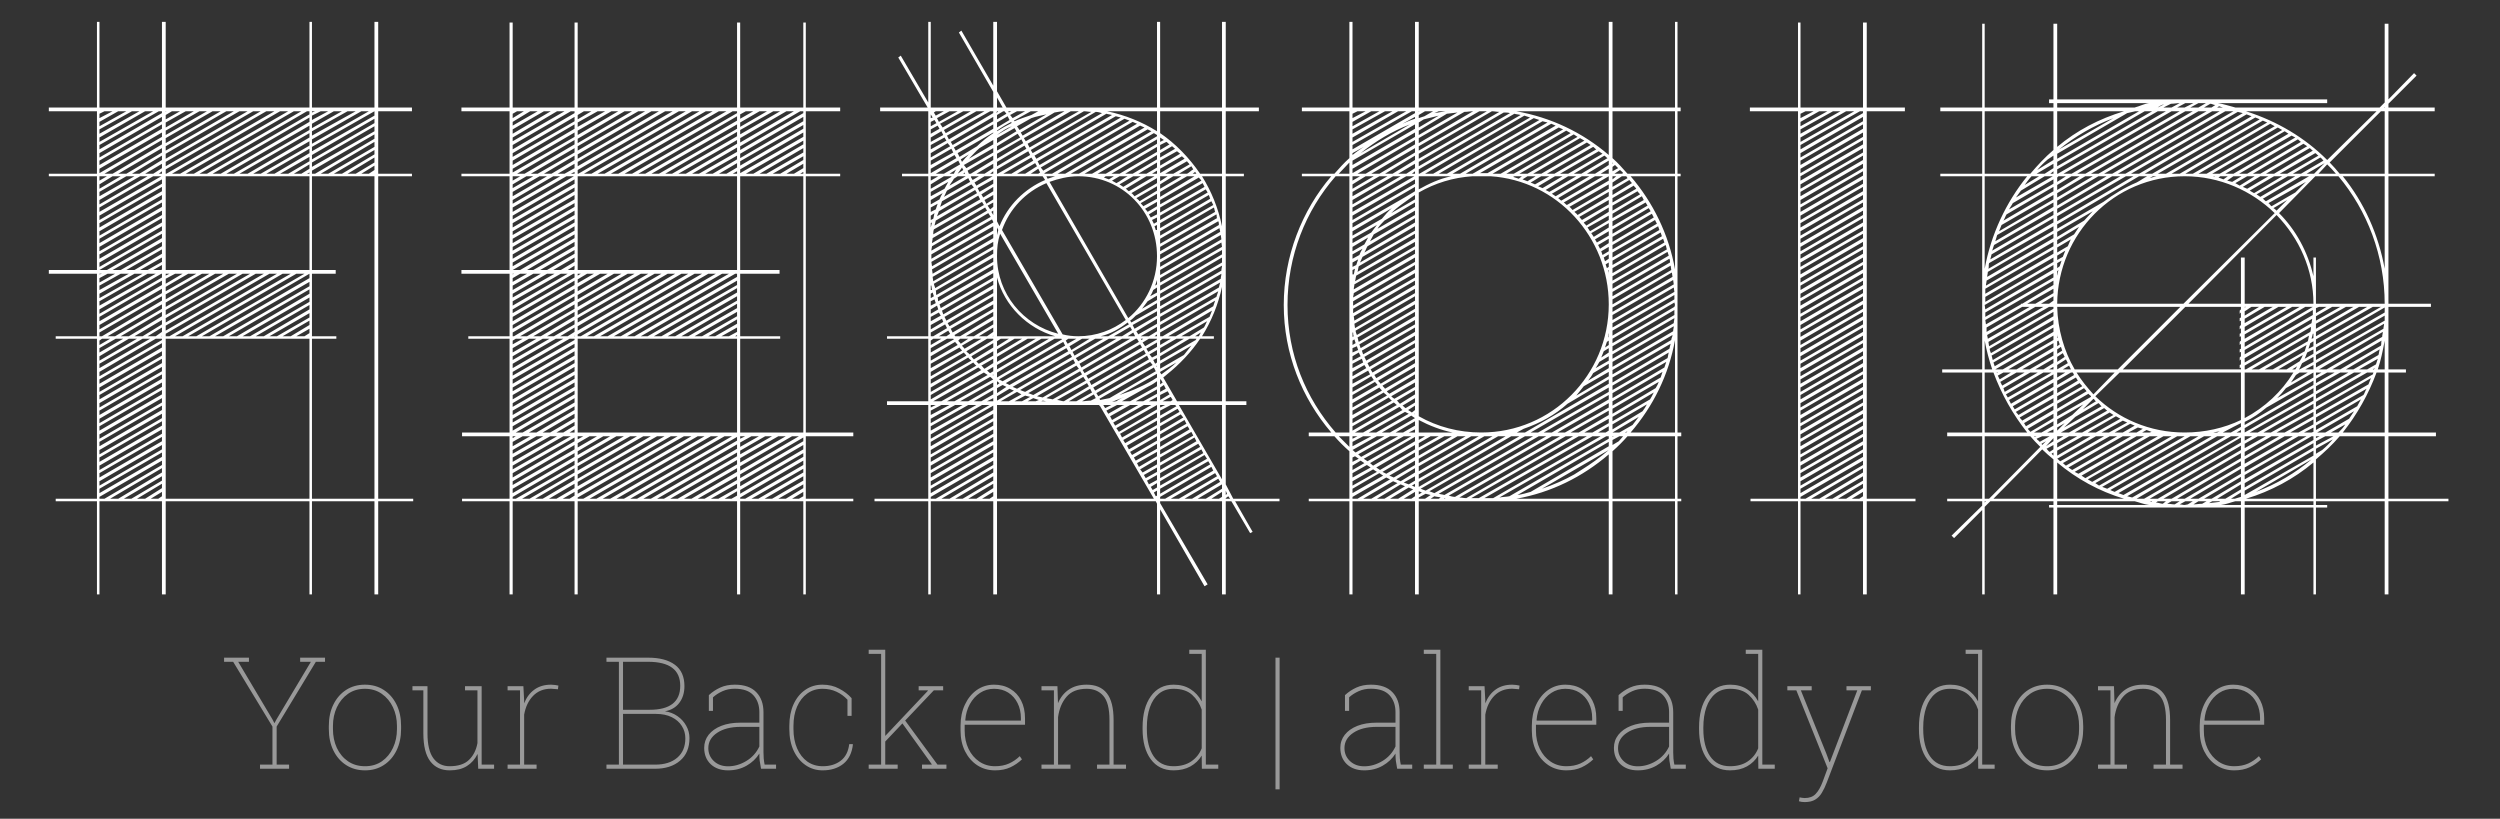 <svg viewBox="0 0 400 131" fill="none" xmlns="http://www.w3.org/2000/svg">
    <rect x="0" y="0" width="400" height="131" fill="#333333" stroke="none"/>
    <g id="Color=Text Light">
        <g id="Logo Content">
            <path id="Title"
                  d="M26.513 54.2H49.513V79.8H26.513V54.2ZM26.513 28.2H49.513V43.2H26.513V28.2ZM65.913 17.2H60.513V3.5H59.913V17.2H49.913V3.5H49.513V17.2H26.513V3.5H25.913V17.2H15.913V3.5H15.513V17.2H7.813V17.8H15.513V27.8H7.813V28.2H15.513V43.2H7.813V43.8H15.513V53.8H8.913V54.2H15.513V79.8H8.913V80.2H15.513V95.1H15.913V80.2H25.913V95.1H26.513V80.2H49.513V95.1H49.913V80.2H59.913V95.1H60.513V80.2H66.113V79.8H60.513V28.2H65.913V27.8H60.513V17.8H65.913V17.2ZM53.713 43.2H49.913V28.2H59.913V79.8H49.913V54.2H53.813V53.8H49.913V43.8H53.713V43.2ZM25.313 79.8H24.113L25.913 78.7V79.4L25.313 79.8ZM23.213 79.8H21.913L25.913 77.4V78.1L23.213 79.8ZM21.013 79.8H19.813L25.913 76.2V76.9L21.013 79.8ZM18.913 79.8H17.613L25.913 74.9V75.6L18.913 79.8ZM16.713 79.8H15.913V79.5L25.913 73.7V74.4L16.713 79.8ZM15.913 78.9V78.2L25.913 72.4V73.1L15.913 78.9ZM15.913 77.7V77L25.913 71.2V71.9L15.913 77.7ZM15.913 76.4V75.7L25.913 69.9V70.6L15.913 76.4ZM15.913 75.2V74.5L25.913 68.7V69.4L15.913 75.2ZM15.913 73.9V73.2L25.913 67.4V68.1L15.913 73.9ZM48.713 53.8H47.413L49.513 52.6V53.3L48.713 53.8ZM15.913 72.7V72L25.913 66.2V66.9L15.913 72.7ZM46.513 53.8H45.213L49.513 51.3V52L46.513 53.8ZM15.913 71.4V70.7L25.913 64.9V65.6L15.913 71.4ZM44.313 53.8H43.113L49.513 50.1V50.8L44.313 53.8ZM15.913 70.2V69.5L25.913 63.7V64.4L15.913 70.2ZM42.213 53.8H40.913L49.513 48.8V49.5L42.213 53.8ZM15.913 68.9V68.2L25.913 62.4V63.1L15.913 68.9ZM40.013 53.8H38.813L49.513 47.6V48.3L40.013 53.8ZM15.913 67.7V67L25.913 61.2V61.9L15.913 67.7ZM37.913 53.8H36.613L49.513 46.3V47L37.913 53.8ZM15.913 66.4V65.7L25.913 59.9V60.6L15.913 66.4ZM35.713 53.8H34.413L49.513 45.1V45.8L35.713 53.8ZM15.913 65.2V64.5L25.913 58.7V59.4L15.913 65.2ZM33.513 53.8H32.313L49.513 43.8V44.5L33.513 53.8ZM15.913 63.9V63.2L25.913 57.4V58.1L15.913 63.9ZM31.413 53.8H30.113L47.413 43.8H48.713L31.413 53.8ZM15.913 62.7V62L25.913 56.2V56.9L15.913 62.7ZM29.213 53.8H28.013L45.213 43.8H46.513L29.213 53.8ZM15.913 61.4V60.7L25.913 54.9V55.6L15.913 61.4ZM27.113 53.8H26.513V53.4L43.113 43.8H44.313L27.113 53.8ZM15.913 60.2V59.5L24.913 54.2H25.913V54.4L15.913 60.2ZM25.813 53.8L25.913 53.7V53.8H25.813ZM24.913 53.8H23.613L25.913 52.4V53.1L24.913 53.8ZM26.513 52.9V52.1L40.913 43.8H42.213L26.513 52.9ZM24.013 54.2L15.913 58.9V58.2L22.813 54.2H24.013ZM22.813 53.8H21.513L25.913 51.2V51.9L22.813 53.8ZM26.513 51.6V50.9L38.813 43.8H40.013L26.513 51.6ZM21.913 54.2L15.913 57.7V57L20.613 54.2H21.913ZM20.613 53.8H19.313L25.913 49.9V50.6L20.613 53.8ZM26.513 50.4V49.6L36.613 43.8H37.913L26.513 50.4ZM19.713 54.2L15.913 56.4V55.7L18.513 54.2H19.713ZM18.413 53.8H17.213L25.913 48.7V49.4L18.413 53.8ZM26.513 49.1V48.4L34.413 43.8H35.713L26.513 49.1ZM17.613 54.2L15.913 55.2V54.5L16.313 54.2H17.613ZM16.313 53.8H15.913V53.2L25.913 47.4V48.1L16.313 53.8ZM26.513 47.9V47.1L32.313 43.8H33.513L26.513 47.9ZM59.913 27.2L59.013 27.8H57.813L59.913 26.5V27.2ZM15.913 52.7V52L25.913 46.2V46.9L15.913 52.7ZM26.513 46.6V45.9L30.113 43.8H31.413L26.513 46.6ZM59.913 26L56.913 27.8H55.613L59.913 25.2V26ZM15.913 51.4V50.7L25.913 44.9V45.6L15.913 51.4ZM26.513 45.4V44.6L28.013 43.8H29.213L26.513 45.4ZM59.913 24.7L54.713 27.8H53.413L59.913 24V24.7ZM15.913 50.2V49.5L25.813 43.8H25.913V44.4L15.913 50.2ZM26.513 44.1V43.8H27.113L26.513 44.1ZM59.913 23.5L52.513 27.8H51.313L59.913 22.7V23.5ZM25.813 43.2H24.513L25.913 42.4V43.1L25.813 43.2ZM15.913 48.9V48.2L23.613 43.8H24.913L15.913 48.9ZM59.913 22.2L50.413 27.8H49.913V27.3L59.913 21.5V22.2ZM23.613 43.2H22.413L25.913 41.2V41.9L23.613 43.2ZM15.913 47.7V47L21.513 43.8H22.813L15.913 47.7ZM49.113 27.8L49.513 27.6V27.8H49.113ZM48.213 27.8H47.013L49.513 26.3V27L48.213 27.8ZM59.913 21L49.913 26.7V26L59.913 20.2V21ZM21.513 43.2H20.213L25.913 39.9V40.6L21.513 43.2ZM15.913 46.4V45.7L19.313 43.8H20.613L15.913 46.4ZM46.113 27.8H44.813L49.513 25.1V25.8L46.113 27.8ZM59.913 19.7L49.913 25.5V24.8L59.913 19V19.7ZM19.313 43.2H18.013L25.913 38.7V39.4L19.313 43.2ZM15.913 45.2V44.5L17.213 43.8H18.413L15.913 45.2ZM43.913 27.8H42.613L49.513 23.8V24.5L43.913 27.8ZM59.913 18.5L49.913 24.2V23.5L59.913 17.8V18.5ZM17.113 43.2H15.913L25.913 37.4V38.1L17.113 43.2ZM15.913 43.9V43.8H16.313L15.913 43.9ZM41.713 27.8H40.513L49.513 22.6V23.3L41.713 27.8ZM59.013 17.8L49.913 23V22.3L57.813 17.8H59.013ZM15.913 42.7V42L25.913 36.2V36.9L15.913 42.7ZM39.613 27.8H38.313L49.513 21.3V22L39.613 27.8ZM56.913 17.8L49.913 21.7V21L55.613 17.8H56.913ZM15.913 41.4V40.7L25.913 34.9V35.6L15.913 41.4ZM37.413 27.8H36.213L49.513 20.1V20.8L37.413 27.8ZM54.713 17.8L49.913 20.5V19.8C51.113 19.1 52.213 18.5 53.413 17.8H54.713ZM15.913 40.2V39.5L25.913 33.7V34.4L15.913 40.2ZM35.313 27.8H34.013L49.513 18.8V19.5L35.313 27.8ZM52.513 17.8L49.913 19.2V18.5L51.313 17.8H52.513ZM15.913 38.9V38.2L25.913 32.4V33.1L15.913 38.9ZM33.113 27.8H31.913L49.113 17.8H49.513V18.3L33.113 27.8ZM50.413 17.8L49.913 18V17.8H50.413ZM15.913 37.7V37L25.913 31.2V31.9L15.913 37.7ZM31.013 27.8H29.713L47.013 17.8H48.213L31.013 27.8ZM15.913 36.4V35.7L25.913 29.9V30.6L15.913 36.4ZM28.813 27.8H27.513L44.813 17.8H46.113L28.813 27.8ZM15.913 35.2V34.5L25.913 28.7V29.4L15.913 35.2ZM15.913 33.9V33.2L24.513 28.2H25.813L15.913 33.9ZM26.613 27.8H26.513V27.1L42.613 17.8H43.913L26.613 27.8ZM25.413 27.8L25.913 27.4V27.8H25.413ZM15.913 32.7V32L22.413 28.2H23.613L15.913 32.7ZM24.513 27.8H23.213L25.913 26.2V26.9L24.513 27.8ZM41.713 17.8L26.513 26.6V25.9L40.513 17.8H41.713ZM15.913 31.4V30.7L20.213 28.2H21.513L15.913 31.4ZM22.313 27.8H21.113L25.913 24.9V25.6L22.313 27.8ZM39.613 17.8L26.513 25.4V24.6L38.313 17.8H39.613ZM15.913 30.2V29.5C16.613 29.1 17.313 28.6 18.013 28.2H19.313L15.913 30.2ZM20.213 27.8H18.913L25.913 23.7V24.4L20.213 27.8ZM37.413 17.8L26.513 24.1V23.4L36.213 17.8H37.413ZM15.913 28.9V28.2H17.113C16.713 28.4 16.313 28.7 15.913 28.9ZM18.013 27.8H16.713L25.913 22.4V23.1L18.013 27.8ZM35.313 17.8L26.513 22.9V22.1L34.013 17.8H35.313ZM25.913 21.9L15.913 27.7V27L25.913 21.2V21.9ZM33.113 17.8L26.513 21.6V20.9L31.913 17.8H33.113ZM25.913 20.6L15.913 26.4V25.7L25.913 19.9V20.6ZM31.013 17.8L26.513 20.4V19.6L29.713 17.8H31.013ZM25.913 19.4L15.913 25.2V24.5L25.913 18.7V19.4ZM28.813 17.8L26.513 19.1V18.4L27.513 17.8H28.813ZM25.913 18.1L15.913 23.9V23.2L25.413 17.8H25.913V18.1ZM26.613 17.8L26.513 17.9V17.8H26.613ZM24.513 17.8L15.913 22.7V22L23.213 17.8H24.513ZM22.313 17.8L15.913 21.4V20.7L21.113 17.8H22.313ZM20.213 17.8L15.913 20.2V19.5L18.913 17.8H20.213ZM18.013 17.8L15.913 18.9V18.2L16.713 17.8H18.013ZM109.429 79.8L117.929 74.9V75.5L110.629 79.8H109.429ZM126.729 69.8H127.829L118.429 75.3V74.6L126.729 69.8ZM107.229 79.8L117.929 73.6V74.3L108.429 79.8H107.229ZM124.529 69.8H125.729L118.429 74V73.3L124.529 69.8ZM105.129 79.8L117.929 72.4V73L106.229 79.8H105.129ZM122.429 69.8H123.529L118.429 72.7V72.1L122.429 69.8ZM102.929 79.8L117.929 71.1V71.8L104.129 79.8H102.929ZM120.229 69.8H121.429L118.429 71.5V70.8L120.229 69.8ZM119.229 69.8L118.429 70.2V69.8H119.229ZM100.829 79.8L117.929 69.9V70.5L101.929 79.8H100.829ZM98.629 79.8L115.929 69.8H117.129L99.829 79.8H98.629ZM96.428 79.8L113.729 69.8H114.929L97.629 79.8H96.428ZM94.329 79.8L111.629 69.8H112.729L95.428 79.8H94.329ZM109.429 69.8H110.629L93.329 79.8H92.428V79.6L109.429 69.8ZM107.329 69.8H108.429L92.428 79V78.4L107.329 69.8ZM91.928 78.7V79.3L91.129 79.8H90.028L91.928 78.7ZM105.129 69.8H106.329L92.428 77.8V77.1L105.129 69.8ZM91.928 77.4V78.1L89.028 79.8H87.829L91.928 77.4ZM102.929 69.8H104.129L92.428 76.6V75.9L102.929 69.8ZM91.928 76.1V76.8L86.829 79.8H85.629L91.928 76.1ZM100.829 69.8H101.929L92.428 75.3V74.6L100.829 69.8ZM91.928 74.9V75.6L84.728 79.8H83.528L91.928 74.9ZM98.629 69.8H99.829L92.428 74.1V73.4L98.629 69.8ZM91.928 73.7V74.4L82.528 79.8H82.028V79.5L91.928 73.7ZM96.528 69.8H97.629L92.428 72.8V72.2L96.528 69.8ZM91.928 72.5V73.1L82.028 78.9V78.2L91.928 72.5ZM94.329 69.8H95.528L92.428 71.6V70.9L94.329 69.8ZM91.928 71.2V71.9L82.028 77.6V77L91.928 71.2ZM93.329 69.8L92.428 70.3V69.8H93.329ZM91.928 70V70.6L82.028 76.4V75.7L91.928 70ZM91.129 69.2L91.928 68.7V69.2H91.129ZM90.129 69.8H91.329L82.028 75.1V74.5L90.129 69.8ZM89.028 69.2L91.928 67.5V68.1L90.129 69.2H89.028ZM88.028 69.8H89.129L82.028 73.9V73.2L88.028 69.8ZM86.829 69.2L91.928 66.2V66.9L88.028 69.2H86.829ZM85.829 69.8H86.928L82.028 72.6V72L85.829 69.8ZM84.629 69.2L91.928 65V65.6L85.829 69.2H84.629ZM83.629 69.8H84.829L82.028 71.4V70.7L83.629 69.8ZM82.528 69.8L82.028 70.1V69.8H82.528ZM82.528 69.2L91.928 63.7V64.4L83.629 69.2H82.528ZM82.028 68.2L91.928 62.5V63.1L82.028 68.9V68.2ZM82.028 67L91.928 61.2V61.9L82.028 67.6V67ZM82.028 65.7L91.928 60V60.6L82.028 66.4V65.7ZM82.028 64.5L91.928 58.7V59.4L82.028 65.1V64.5ZM82.028 63.2L91.928 57.5V58.1L82.028 63.9V63.2ZM82.028 62L91.928 56.2V56.9L82.028 62.6V62ZM82.028 60.7L91.928 55V55.6L82.028 61.4V60.7ZM117.629 53.8L117.929 53.6V53.8H117.629ZM115.429 53.8L117.929 52.4V53.1L116.629 53.8H115.429ZM113.329 53.8L117.929 51.1V51.8L114.429 53.8H113.329ZM111.129 53.8L117.929 49.9V50.6L112.329 53.8H111.129ZM109.029 53.8L117.929 48.6V49.3L110.129 53.8H109.029ZM106.829 53.8L117.929 47.4V48.1L108.029 53.8H106.829ZM104.629 53.8L117.929 46.1V46.8L105.829 53.8H104.629ZM102.529 53.8L117.929 44.9V45.6L103.629 53.8H102.529ZM100.329 53.8L117.629 43.8H117.929V44.3L101.529 53.8H100.329ZM98.228 53.8L115.529 43.8H116.629L99.329 53.8H98.228ZM95.028 53.8H93.928L111.129 43.8H112.329L95.028 53.8ZM96.028 53.8L113.329 43.8H114.529L97.228 53.8H96.028ZM92.428 54.2H117.929V69.2H92.428V54.2ZM91.829 53.8L91.928 53.7V53.8H91.829ZM92.428 53.5L109.029 43.8H110.129L92.928 53.8H92.428V53.5ZM91.129 54.2H91.928V54.4L82.028 60.1V59.5L91.129 54.2ZM89.629 53.8L91.928 52.4V53.1L90.829 53.8H89.629ZM92.428 52.2L106.829 43.8H108.029L92.428 52.9V52.2ZM88.928 54.2H90.129L82.028 58.9V58.2L88.928 54.2ZM87.528 53.8L91.928 51.2V51.9L88.629 53.8H87.528ZM92.428 50.9L104.729 43.8H105.829L92.428 51.6V50.9ZM86.829 54.2H87.928L82.028 57.6V57L86.829 54.2ZM85.329 53.8L91.928 49.9V50.6L86.528 53.8H85.329ZM92.428 49.7L102.529 43.8H103.729L92.428 50.4V49.7ZM84.629 54.2H85.829L82.028 56.4V55.7L84.629 54.2ZM83.228 53.8L91.928 48.7V49.4L84.329 53.8H83.228ZM92.428 48.4L100.429 43.8H101.529L92.428 49.1V48.4ZM82.528 54.2H83.629L82.028 55.1V54.5L82.528 54.2ZM82.028 53.2L91.928 47.4V48.1L82.228 53.8H82.028V53.2ZM92.428 47.2L98.228 43.8H99.428L92.428 47.9V47.2ZM82.028 52L91.928 46.2V46.9L82.028 52.6V52ZM92.428 45.9L96.028 43.8H97.228L92.428 46.6V45.9ZM82.028 50.7L91.928 44.9V45.6L82.028 51.4V50.7ZM92.428 44.7L93.928 43.8H95.028L92.428 45.3V44.7ZM92.428 44.1V43.8H92.928L92.428 44.1ZM82.028 49.5L91.728 43.8H91.928V44.4L82.028 50.1V49.5ZM90.829 43.2L91.928 42.5V43.1L91.829 43.2H90.829ZM82.028 48.2L89.728 43.8H90.829L82.028 48.9V48.2ZM88.528 43.2L91.928 41.2V41.9L89.728 43.2H88.528ZM82.028 47L87.528 43.8H88.728L82.028 47.6V47ZM86.428 43.2L91.928 40V40.6L87.528 43.2H86.428ZM82.028 45.7L85.329 43.8H86.528L82.028 46.4V45.7ZM84.329 43.2L91.928 38.7V39.4L85.329 43.2H84.329ZM82.028 44.5L83.228 43.8H84.329L82.028 45.1V44.5ZM82.028 43.9V43.8H82.228L82.028 43.9ZM82.028 43.2L91.928 37.5V38.1L83.228 43.2H82.028ZM82.028 42L91.928 36.2V36.9L82.028 42.6V42ZM82.028 40.7L91.928 35V35.6L82.028 41.4V40.7ZM82.028 39.5L91.928 33.7V34.4L82.028 40.1V39.5ZM82.028 38.2L91.928 32.5V33.1L82.028 38.9V38.2ZM82.028 37L91.928 31.2V31.9L82.028 37.6V37ZM82.028 35.7L91.928 30V30.6L82.028 36.4V35.7ZM82.028 34.5L91.928 28.7V29.4L82.028 35.1V34.5ZM128.529 27.5V27.8H128.029L128.529 27.5ZM128.529 26.2V26.9L127.029 27.8H125.829L128.529 26.2ZM128.529 25V25.6L124.829 27.8H123.629L128.529 25ZM128.529 23.7V24.4L122.629 27.8H121.529L128.529 23.7ZM128.529 22.5V23.1L120.529 27.8H119.329L128.529 22.5ZM117.229 27.8L117.929 27.4V27.8H117.229ZM128.529 21.2V21.9L118.429 27.7V27.1L128.529 21.2ZM115.029 27.8L117.929 26.1V26.8L116.229 27.8H115.029ZM128.529 20V20.6L118.429 26.5V25.8L128.529 20ZM112.829 27.8L117.929 24.9V25.5L114.029 27.8H112.829ZM128.529 18.7V19.4L118.429 25.3V24.6L128.529 18.7ZM110.729 27.8L117.929 23.6V24.3L111.829 27.8H110.729ZM128.029 17.8H128.529V18.1L118.429 24V23.4L128.029 17.8ZM108.529 27.8L117.929 22.4V23L109.729 27.8H108.529ZM125.829 17.8H127.029L118.429 22.8V22.1L125.829 17.8ZM106.429 27.8L117.929 21.1V21.8L107.529 27.8H106.429ZM123.729 17.8H124.829L118.429 21.5V20.8L123.729 17.8ZM104.229 27.8L117.929 19.9V20.6L105.429 27.8H104.229ZM121.529 17.8H122.729L118.429 20.3V19.6L121.529 17.8ZM102.129 27.8L117.929 18.6V19.3L103.229 27.8H102.129ZM119.329 17.8H120.529L118.429 19V18.3L119.329 17.8ZM99.928 27.8L117.229 17.8H117.929V18.1L101.129 27.8H99.928ZM97.728 27.8L115.029 17.8H116.229L98.928 27.8H97.728ZM94.629 27.8H93.428L110.729 17.8H111.929L94.629 27.8ZM92.428 28.2H117.929V43.2H92.428V28.2ZM95.629 27.8L112.929 17.8H114.029L96.728 27.8H95.629ZM82.028 33.2L90.629 28.2H91.829L82.028 33.9V33.2ZM91.329 27.8L91.928 27.5V27.8H91.329ZM108.629 17.8H109.729L92.528 27.8H92.428V27.2L108.629 17.8ZM82.028 32L88.528 28.2H89.629L82.028 32.6V32ZM89.228 27.8L91.928 26.2V26.9L90.329 27.8H89.228ZM106.429 17.8H107.629L92.428 26.6V25.9L106.429 17.8ZM82.028 30.7L86.329 28.2H87.528L82.028 31.4V30.7ZM87.028 27.8L91.928 24.9V25.6L88.228 27.8H87.028ZM104.229 17.8H105.429L92.428 25.4V24.7L104.229 17.8ZM82.028 29.5L84.228 28.2H85.329L82.028 30.1V29.5ZM84.928 27.8L91.928 23.7V24.4L86.028 27.8H84.928ZM102.129 17.8H103.229L92.428 24.1V23.4L102.129 17.8ZM82.028 28.2H83.228L82.028 28.9V28.2ZM82.728 27.8L91.928 22.4V23.1L83.928 27.8H82.728ZM99.928 17.8H101.129L92.428 22.9V22.2L99.928 17.8ZM91.928 21.2V21.9L82.028 27.6V27L91.928 21.2ZM97.829 17.8H98.928L92.428 21.6V20.9L97.829 17.8ZM91.928 19.9V20.6L82.028 26.4V25.7L91.928 19.9ZM95.629 17.8H96.829L92.428 20.3V19.6L95.629 17.8ZM91.928 18.7V19.4L82.028 25.1V24.5L91.928 18.7ZM93.428 17.8H94.629L92.428 19.1V18.4L93.428 17.8ZM91.329 17.8H91.928V18.1L82.028 23.9V23.2L91.329 17.8ZM89.129 17.8H90.329L82.028 22.6V22L89.129 17.8ZM87.028 17.8H88.129L82.028 21.4V20.7L87.028 17.8ZM84.829 17.8H86.028L82.028 20.1V19.5L84.829 17.8ZM82.728 17.8H83.829L82.028 18.9V18.2L82.728 17.8ZM126.729 79.8L128.529 78.7V79.4L127.829 79.8H126.729ZM124.529 79.8L128.529 77.5V78.1L125.729 79.8H124.529ZM122.329 79.8L128.529 76.2V76.9L123.529 79.8H122.329ZM120.229 79.8L128.529 75V75.6L121.329 79.8H120.229ZM118.429 79.6L128.529 73.7V74.4L119.229 79.8H118.429V79.6ZM115.929 79.8L117.929 78.6V79.3L117.029 79.8H115.929ZM118.429 78.4L128.529 72.5V73.1L118.429 79V78.4ZM112.729 79.8H111.629L117.929 76.2V76.8L112.729 79.8ZM118.429 76.5V75.9L128.529 70V70.6L118.429 76.5ZM113.729 79.8L117.929 77.4V78.1L114.929 79.8H113.729ZM118.429 77.1L128.529 71.2V71.9L118.429 77.8V77.1ZM81.528 27.8H73.829V28.2H81.528V43.2H73.829V43.8H81.528V53.8H74.928V54.2H81.528V69.2H73.928V69.8H81.528V79.8H73.928V80.2H81.528V95.1H82.028V80.2H91.928V95.1H92.428V80.2H117.929V95.1H118.429V80.2H128.529V95.1H128.929V80.2H136.529V79.8H128.929V69.8H136.529V69.2H128.929V28.2H134.429V27.8H128.929V17.8H134.429V17.2H128.929V3.6H128.529V17.2H118.429V3.6H117.929V17.2H92.428V3.6H91.928V17.2H82.028V3.6H81.528V17.2H73.829V17.8H81.528V27.8ZM118.429 43.8H124.729V43.2H118.429V28.2H128.529V69.2H118.429V54.2H124.829V53.8H118.429V43.8ZM167.921 29.1C169.321 28.6 170.921 28.2 172.521 28.2C179.621 28.2 185.121 33.9 185.121 41C185.121 45 183.321 48.6 180.521 50.9L167.921 29.1ZM160.021 37.4L169.321 53.4C163.721 52 159.521 47 159.521 41C159.521 39.7 159.621 38.6 160.021 37.4ZM160.321 36.8C161.521 33.4 164.121 30.7 167.421 29.3L180.121 51.2C178.021 52.8 175.421 53.8 172.521 53.8C171.621 53.8 170.821 53.7 170.021 53.5L160.321 36.8ZM177.121 17.8H185.121V21C182.721 19.5 180.021 18.4 177.121 17.8ZM192.021 27.8C190.321 25.3 188.121 23 185.621 21.3V17.8H195.521V27.8H192.021ZM192.321 28.2H195.521V36.2C194.921 33.3 193.821 30.6 192.321 28.2ZM159.521 53.8V44.4C160.721 48.9 164.321 52.5 168.821 53.8H159.521ZM159.521 36.4L159.721 36.8C159.621 37.1 159.621 37.3 159.521 37.6V36.4ZM167.421 28.2H168.821C168.421 28.3 168.021 28.5 167.621 28.6L167.421 28.2ZM188.621 64.8H195.521V76.7L188.621 64.8ZM159.521 64.8H175.821L176.021 65L184.621 79.8H159.521V64.8ZM159.521 17.2V15.6L160.421 17.2H159.521ZM159.521 28.2H166.821C166.921 28.4 167.121 28.6 167.221 28.8C163.921 30.2 161.221 32.9 159.921 36.2L159.521 35.4V28.2ZM194.221 53.8H192.321C193.821 51.4 194.921 48.7 195.521 45.9V64.2H188.321L186.121 60.4C186.321 60.2 186.521 60.1 186.721 59.9C188.721 58.3 190.621 56.3 192.021 54.2H194.221V53.8ZM201.421 17.2H196.121V3.5H195.521V17.2H185.621V3.5H185.121V17.2H172.321H161.021L159.521 14.6V3.5H158.921V13.7L153.821 4.9L153.421 5.2L158.921 14.7V17.2H148.921V3.5H148.521V16.4L144.121 8.9L143.721 9.2L148.421 17.2H140.821V17.8H148.521V27.8H144.321V28.2H148.521V53.8H141.921V54.2H148.521V64.2H141.921V64.8H148.521V79.8H139.921V80.2H148.521V95.1H148.921V80.2H158.921V95.1H159.521V80.2H184.921L185.121 80.6V95.1H185.621V81.5L192.721 93.8L193.221 93.5L185.621 80.5V80.2H195.521V95.1H196.121V80.2H197.021L200.021 85.3L200.421 85.1L197.621 80.2H204.721V79.8H197.321L196.121 77.5V64.8H199.421V64.2H196.121V41V28.2H199.021V27.8H196.121V17.8H201.421V17.2ZM196.521 79.4L196.821 79.8H196.121V79.7L196.521 79.4ZM196.321 79L196.121 79.2V78.5L196.321 79ZM195.021 79.8H193.821L195.521 78.7V79.5L195.021 79.8ZM192.921 79.8H191.621L195.521 77.5V77.7V78.2L192.921 79.8ZM190.721 79.8H189.521L194.921 76.6L195.221 77.1L190.721 79.8ZM188.621 79.8H187.321L194.421 75.7L194.721 76.2L188.621 79.8ZM186.421 79.8H185.621V79.5L193.821 74.7L194.121 75.3L186.421 79.8ZM185.621 79V78.2L193.321 73.8L193.621 74.3L185.621 79ZM184.921 79.4L184.621 78.8L185.121 78.5V79.3L184.921 79.4ZM185.621 77.7V77L192.721 72.8L193.121 73.4L185.621 77.7ZM184.421 78.4L184.121 77.9C184.421 77.7 184.821 77.5 185.121 77.3V78L184.421 78.4ZM185.621 76.5V75.7L192.221 71.9L192.521 72.5L185.621 76.5ZM183.821 77.5L183.521 76.9L185.121 76V76.8L183.821 77.5ZM185.621 75.2V74.5L191.721 71L192.021 71.5L185.621 75.2ZM183.321 76.5L183.021 76L185.121 74.8V75.5L183.321 76.5ZM185.621 74V73.2L191.121 70L191.421 70.6L185.621 74ZM182.821 75.6L182.421 75.1L185.121 73.5V74.3L182.821 75.6ZM185.621 72.7V72L190.621 69.1L190.921 69.7L185.621 72.7ZM182.221 74.7L181.921 74.1L185.121 72.3V73L182.221 74.7ZM185.621 71.5V70.7L190.021 68.2L190.321 68.7L185.621 71.5ZM181.721 73.7L181.421 73.2L185.121 71V71.8L181.721 73.7ZM185.621 70.2V69.5L189.521 67.2L189.821 67.8L185.621 70.2ZM181.121 72.8L180.821 72.3L185.121 69.8V70.5L181.121 72.8ZM185.621 69V68.2L188.921 66.3L189.321 66.8L185.621 69ZM180.621 71.9L180.321 71.3L185.121 68.5V69.3L180.621 71.9ZM185.621 67.7V67L188.421 65.4L188.721 65.9L185.621 67.7ZM180.021 70.9L179.721 70.4L185.121 67.3V68L180.021 70.9ZM185.621 66.5V65.7L187.321 64.8H188.021L188.221 65L185.621 66.5ZM179.521 70L179.221 69.4L185.121 66V66.8L179.521 70ZM186.421 64.8L185.621 65.2V64.8H186.421ZM187.621 64L187.321 64.2H186.021L187.321 63.5L187.621 64ZM179.021 69.1L178.621 68.5L185.121 64.8V65.5L179.021 69.1ZM187.121 63.1L185.621 64V63.2L186.821 62.6L187.121 63.1ZM178.421 68.1L178.121 67.6L183.021 64.8H184.221L178.421 68.1ZM158.321 79.8H157.121L158.921 78.7V79.4L158.321 79.8ZM183.821 64.2L185.121 63.5V64.2H183.821ZM186.521 62.2L185.621 62.7V62L186.221 61.6L186.521 62.2ZM177.921 67.2L177.621 66.6L180.821 64.8H182.121L177.921 67.2ZM182.921 64.2H181.721L185.121 62.3V63L182.921 64.2ZM156.221 79.8H154.921L158.921 77.4V78.1L156.221 79.8ZM186.021 61.2L185.621 61.5V60.7H185.721L186.021 61.2ZM177.321 66.2L177.021 65.7L178.721 64.8H179.921L179.621 64.9L177.321 66.2ZM180.821 64.2H180.621H179.521L183.621 61.9C184.021 61.7 184.421 61.5 184.821 61.2L185.121 61V61.8L180.821 64.2ZM154.021 79.8H152.821L158.921 76.2V76.9L154.021 79.8ZM176.821 65.3L176.521 64.8H177.821L176.821 65.3ZM151.921 79.8H150.621L158.921 74.9V75.6L151.921 79.8ZM179.121 63.2L185.121 59.8V60.4C183.321 61.6 181.221 62.5 179.121 63.2ZM185.621 59.5L188.221 58C187.521 58.7 186.621 59.3 185.821 59.9L185.621 59.6V59.5ZM177.521 63.7L176.021 64L175.921 63.8L184.621 58.8L184.921 59.4L177.521 63.7ZM185.621 59V58.2L190.621 55.3L189.421 56.8L185.621 59ZM149.721 79.8H148.921V79.5L158.921 73.7V74.4L149.721 79.8ZM185.021 58.6L185.121 58.5V58.7L185.021 58.6ZM175.721 63.4C175.621 63.2 175.521 63.1 175.421 62.9L184.021 57.9L184.421 58.4L175.721 63.4ZM174.521 64.1C174.021 64.1 173.621 64.2 173.121 64.2L175.021 63.1L175.321 63.7L174.521 64.1ZM184.821 58.2L184.521 57.6L185.121 57.3V58L184.821 58.2ZM185.621 57.7V57L190.321 54.2H191.421C191.421 54.3 191.321 54.3 191.321 54.4L185.621 57.7ZM148.921 78.9V78.2L158.921 72.4V73.1L148.921 78.9ZM191.221 53.8L192.121 53.2L191.821 53.8H191.221ZM175.221 62.5L174.921 62L183.521 56.9L183.821 57.5L175.221 62.5ZM172.221 64.2H171.021L174.421 62.2L174.721 62.8L172.221 64.2ZM184.321 57.2L183.921 56.7L185.121 56V56.8L184.321 57.2ZM190.321 53.8H189.021L193.121 51.4C192.921 51.8 192.821 52.1 192.621 52.4L190.321 53.8ZM189.421 54.2L185.621 56.5V55.7L188.221 54.2H189.421ZM148.921 77.7V77L158.921 71.2V71.9L148.921 77.7ZM174.621 61.6L174.321 61L183.021 56L183.321 56.6L174.621 61.6ZM170.221 64.2C169.821 64.2 169.521 64 169.121 64L173.921 61.3L174.221 61.8L170.221 64.2ZM183.721 56.3L183.421 55.8L185.121 54.8V55.5L183.721 56.3ZM188.121 53.8H186.921L193.921 49.7C193.821 50 193.621 50.4 193.521 50.7L188.121 53.8ZM187.321 54.2L185.621 55.2V54.5L186.021 54.2H187.321ZM148.921 76.4V75.7L158.921 69.9V70.6L148.921 76.4ZM174.121 60.6L173.821 60.1L182.421 55.1L182.721 55.6L174.121 60.6ZM168.421 63.9C168.121 63.8 167.721 63.8 167.421 63.7L173.321 60.3L173.721 60.9L168.421 63.9ZM183.221 55.4L182.821 54.8L183.821 54.2H185.121V54.3L183.221 55.4ZM186.021 53.8H185.621V53.2L194.421 48.1L194.121 49L186.021 53.8ZM148.921 75.2V74.5L158.921 68.7V69.4L148.921 75.2ZM166.621 64.2L166.821 64.1C167.021 64.1 167.221 64.2 167.421 64.2H166.621ZM184.721 53.8L185.121 53.5V53.8H184.721ZM165.721 64.2H164.421L165.321 63.7L166.221 64L165.721 64.2ZM183.821 53.8H182.521L185.121 52.3V53L183.821 53.8ZM173.521 59.7L173.221 59.2L181.721 54.2H181.921L182.221 54.7L173.521 59.7ZM166.821 63.6C166.521 63.5 166.221 63.5 165.921 63.4L172.821 59.4L173.121 59.9L166.821 63.6ZM182.621 54.4L182.521 54.2H182.921C182.821 54.3 182.721 54.3 182.621 54.4ZM185.621 52.7V52L194.921 46.6L194.621 47.5L185.621 52.7ZM148.921 73.9V73.2L158.921 67.4V68.1L148.921 73.9ZM163.521 64.2H162.321L164.021 63.3C164.321 63.4 164.521 63.4 164.821 63.5L163.521 64.2ZM185.121 51.8L182.121 53.5L181.821 53L185.121 51V51.8ZM173.021 58.8L172.721 58.2L179.521 54.2H180.821L173.021 58.8ZM165.321 63.2C165.021 63.1 164.821 63 164.521 62.9L172.221 58.5L172.621 59L165.321 63.2ZM185.621 51.5V50.7L195.221 45.2C195.121 45.5 195.121 45.7 195.021 46L185.621 51.5ZM148.921 72.7V72L158.921 66.2V66.9L148.921 72.7ZM181.321 53.2L181.621 53.8H180.421L181.321 53.2ZM161.421 64.2H160.121L162.721 62.7C162.921 62.8 163.221 63 163.421 63.1L161.421 64.2ZM185.121 50.5L181.521 52.6L181.221 52L185.121 49.8V50.5ZM181.121 52.8L179.521 53.8H178.221L180.821 52.3L181.121 52.8ZM172.521 57.8L172.121 57.3L177.421 54.2H178.621L172.521 57.8ZM164.021 62.7C163.721 62.6 163.421 62.5 163.221 62.4L171.721 57.5L172.021 58.1L164.021 62.7ZM185.621 50.2V49.5L195.421 43.8C195.421 44.1 195.321 44.3 195.321 44.6L185.621 50.2ZM148.921 71.4V70.7L158.921 64.9V65.6L148.921 71.4ZM162.221 62.5L159.521 64.1V63.4L161.521 62.2C161.721 62.3 162.021 62.4 162.221 62.5ZM158.321 64.8L148.921 70.2V69.5L157.121 64.8H158.321ZM185.121 49.3L181.021 51.6L180.821 51.3C181.121 51.1 181.421 50.8 181.721 50.5L185.121 48.5V49.3ZM180.621 51.9L177.321 53.8H176.121C177.721 53.4 179.121 52.6 180.421 51.6L180.621 51.9ZM171.921 56.9L171.621 56.3L175.221 54.2H176.521L171.921 56.9ZM162.721 62.2C162.521 62.1 162.221 62 162.021 61.9L171.221 56.6L171.521 57.1L162.721 62.2ZM185.621 49V48.2L195.521 42.5C195.521 42.8 195.421 43 195.421 43.3L185.621 49ZM185.121 48L182.721 49.4L183.621 48.2L185.121 47.3V48ZM185.621 47.7V47L195.521 41.2V42L185.621 47.7ZM161.021 61.9L159.521 62.9V62.1L160.421 61.6L161.021 61.9ZM158.921 63.1L157.021 64.2H155.821L158.921 62.4V63.1ZM156.221 64.8L148.921 68.9V68.2L154.921 64.8H156.221ZM171.421 56L171.121 55.4L173.121 54.2H174.321L171.421 56ZM161.521 61.6L160.921 61.3L170.621 55.7L170.921 56.2L161.521 61.6ZM158.921 63.7V64.2H157.921L158.921 63.7ZM185.121 46.8L184.021 47.4C184.221 47.1 184.421 46.7 184.521 46.4L185.121 46V46.8ZM185.621 46.5V45.7L195.521 40V40.7L185.621 46.5ZM159.921 61.3L159.521 61.6V61C159.721 61.1 159.721 61.2 159.921 61.3ZM158.921 61.9L154.921 64.2H153.621L158.921 61.2V61.9ZM154.021 64.8L148.921 67.7V67L152.821 64.8H154.021ZM170.821 55L170.521 54.5L170.921 54.2H172.221L170.821 55ZM160.421 61L159.821 60.7L170.121 54.7L170.421 55.3L160.421 61ZM185.121 45.5L184.821 45.7L185.121 44.8V45.5ZM185.621 45.2V44.5L195.421 38.8C195.421 39 195.521 39.3 195.521 39.5L185.621 45.2ZM158.921 60.7L152.721 64.2H151.521L158.421 60.3C158.621 60.4 158.721 60.6 158.921 60.7ZM151.921 64.8L148.921 66.4V65.7L150.621 64.8H151.921ZM159.521 60.4V59.6L168.721 54.2H169.821L169.921 54.3L159.521 60.4ZM185.621 44V43.2L195.321 37.6C195.321 37.8 195.421 38.1 195.421 38.3L185.621 44ZM158.821 60L158.921 59.9V60.1L158.821 60ZM158.021 60L150.621 64.2H149.321L157.421 59.6C157.621 59.7 157.821 59.9 158.021 60ZM149.721 64.8L148.921 65.2V64.8H149.721ZM167.821 54.2L159.521 59.1V58.4L166.621 54.2H167.821ZM158.421 59.7C158.221 59.6 158.121 59.4 157.921 59.3L158.921 58.7V59.4L158.421 59.7ZM185.621 42.7V42L195.121 36.5C195.121 36.7 195.221 36.9 195.221 37.1L185.621 42.7ZM157.021 59.2L148.921 63.9V63.2L156.521 58.8C156.721 58.9 156.821 59.1 157.021 59.2ZM165.721 54.2L159.521 57.9V57.1L164.421 54.2H165.721ZM157.521 59C157.321 58.9 157.221 58.6 157.021 58.5L158.921 57.4V58.1L157.521 59ZM185.621 41.5V41V40.7L194.921 35.4C195.021 35.6 195.021 35.8 195.021 36L185.621 41.5ZM156.221 58.5L148.921 62.7V62L155.721 58C155.921 58.2 156.021 58.4 156.221 58.5ZM163.521 54.2L159.521 56.6V55.9L162.321 54.2H163.521ZM156.621 58.2C156.421 58.1 156.421 58 156.221 57.8L158.921 56.2V56.9L156.621 58.2ZM185.621 40.2V39.5L194.621 34.3C194.721 34.5 194.621 34.7 194.721 34.9L185.621 40.2ZM155.421 57.7L148.921 61.4V60.7L154.921 57.2C155.021 57.4 155.221 57.5 155.421 57.7ZM161.421 54.2L159.521 55.4V54.6C159.721 54.5 159.921 54.3 160.121 54.2H161.421ZM155.821 57.5C155.621 57.3 155.521 57.2 155.421 57L158.921 54.9V55.6L155.821 57.5ZM185.621 39V38.2L194.221 33.2C194.321 33.4 194.321 33.7 194.421 33.9L185.621 39ZM154.621 56.9L148.921 60.2V59.5L154.221 56.4C154.321 56.6 154.521 56.7 154.621 56.9ZM155.121 56.7C155.021 56.5 154.721 56.4 154.621 56.2L157.921 54.2H158.921V54.4L155.121 56.7ZM185.621 37.7V37L193.821 32.2L194.121 32.8L185.621 37.7ZM158.821 53.8L158.921 53.7V53.8H158.821ZM153.921 56.1L148.921 58.9V58.2L153.521 55.6C153.621 55.8 153.821 55.9 153.921 56.1ZM157.921 53.8H156.621L158.921 52.4V53.1L157.921 53.8ZM157.021 54.2L154.321 55.8C154.221 55.6 154.021 55.5 153.921 55.3L155.821 54.2H157.021ZM185.621 36.5V35.7L193.421 31.2C193.521 31.4 193.521 31.6 193.621 31.8L185.621 36.5ZM184.921 36.8C184.821 36.6 184.821 36.4 184.721 36.2L185.121 36V36.8H184.921ZM153.221 55.2L148.921 57.7V57L152.821 54.7C152.921 54.9 153.121 55 153.221 55.2ZM155.821 53.8H154.521L158.921 51.2V51.9L155.821 53.8ZM154.921 54.2L153.721 55C153.621 54.8 153.421 54.7 153.321 54.5L153.621 54.2H154.921ZM185.621 35.2V34.5L192.921 30.3C193.021 30.5 193.121 30.6 193.221 30.8L185.621 35.2ZM184.621 35.8L184.321 35.2L185.121 34.8V35.5L184.621 35.8ZM152.621 54.3L148.921 56.4V55.7L151.521 54.2H152.521L152.621 54.3ZM153.621 53.8H152.821C152.821 53.7 152.721 53.7 152.721 53.6L158.921 49.9V50.6L153.621 53.8ZM185.621 34V33.2L192.421 29.3L192.721 29.9L185.621 34ZM184.121 34.8C184.021 34.6 183.921 34.5 183.821 34.3L185.121 33.5V34.3L184.121 34.8ZM150.621 54.2L148.921 55.2V54.5L149.321 54.2H150.621ZM152.421 53.2L152.121 52.6L158.921 48.7V49.4L152.421 53.2ZM152.021 53.4L151.421 53.8H150.221L151.721 52.9C151.821 53.1 151.921 53.2 152.021 53.4ZM185.621 32.7V32L191.821 28.4C191.921 28.6 192.121 28.7 192.221 28.9L185.621 32.7ZM183.621 33.9C183.521 33.7 183.321 33.6 183.221 33.4L185.121 32.3V33L183.621 33.9ZM151.921 52.2C151.821 52 151.721 51.9 151.621 51.7L158.921 47.4V48.1L151.921 52.2ZM151.521 52.5L149.321 53.8H148.921V53.2L151.221 51.9L151.521 52.5ZM191.121 28.2L185.621 31.5V30.7L189.921 28.2H191.121ZM182.921 33C182.821 32.8 182.621 32.7 182.521 32.5L185.121 31V31.8L182.921 33ZM151.421 51.3L151.121 50.7L158.921 46.2V46.9L151.421 51.3ZM150.921 51.5L148.921 52.7V52L150.721 51C150.821 51.2 150.821 51.3 150.921 51.5ZM189.021 28.2L185.621 30.2V29.5C186.321 29.1 187.021 28.6 187.721 28.2H189.021ZM190.921 27.1C190.521 27.3 190.321 27.6 189.921 27.8H188.621L190.621 26.6C190.721 26.8 190.821 26.9 190.921 27.1ZM182.321 32.2C182.221 32 182.021 31.9 181.821 31.7L185.121 29.8V30.5L182.321 32.2ZM191.221 27.5C191.321 27.6 191.321 27.7 191.421 27.8H190.821L191.221 27.5ZM150.921 50.3C150.821 50.1 150.821 49.9 150.721 49.7L158.921 44.9V45.6L150.921 50.3ZM150.521 50.5L148.921 51.4V50.7L150.221 50C150.321 50.2 150.421 50.3 150.521 50.5ZM186.821 28.2L185.621 29V28.2H186.821ZM190.321 26.3L187.721 27.8H186.421L189.921 25.8C190.021 26 190.221 26.1 190.321 26.3ZM181.521 31.4C181.321 31.2 181.221 31 181.021 30.9L185.121 28.5V29.3L181.521 31.4ZM150.521 49.3C150.421 49.1 150.421 48.9 150.321 48.7L158.921 43.7V44.4L150.521 49.3ZM150.121 49.5L148.921 50.2V49.5L149.921 48.9C150.021 49.1 150.021 49.3 150.121 49.5ZM189.521 25.4L185.621 27.7V27L189.121 25C189.221 25.2 189.421 25.2 189.521 25.4ZM180.621 30.6C180.421 30.5 180.321 30.3 180.121 30.2L183.421 28.2H184.721L180.621 30.6ZM150.121 48.2C150.021 48 150.121 47.8 150.021 47.6L158.921 42.4V43.1L150.121 48.2ZM149.721 48.5L148.921 48.9V48.2L149.521 47.9C149.621 48.1 149.621 48.3 149.721 48.5ZM183.421 27.8H182.121L185.121 26V26.8L183.421 27.8ZM188.821 24.6L185.621 26.5V25.7L188.321 24.2C188.521 24.4 188.621 24.4 188.821 24.6ZM179.721 29.9C179.521 29.8 179.321 29.6 179.121 29.5C179.821 29.1 180.621 28.6 181.321 28.2H182.521L179.721 29.9ZM184.321 27.8L185.121 27.3V27.8H184.321ZM149.821 47.2C149.721 47 149.821 46.7 149.721 46.5L158.921 41.2V41.9L149.821 47.2ZM149.421 47.4L148.921 47.7V47L149.221 46.8C149.321 47 149.321 47.2 149.421 47.4ZM181.221 27.8H180.021L185.121 24.8V25.5L181.221 27.8ZM188.021 23.8L185.621 25.2V24.5L187.521 23.4C187.721 23.5 187.821 23.7 188.021 23.8ZM178.621 29.3C178.421 29.2 178.121 29 177.921 28.9L179.121 28.2H180.421C179.821 28.5 179.221 29 178.621 29.3ZM149.621 46.1C149.621 45.9 149.421 45.6 149.421 45.4L158.921 39.9V40.6L149.621 46.1ZM149.121 46.4H148.921V45.7H149.021C149.021 45.9 149.121 46.2 149.121 46.4ZM179.121 27.8H177.821L185.121 23.5V24.3L179.121 27.8ZM187.121 23.1L185.621 24V23.2L186.621 22.7C186.821 22.8 186.921 23 187.121 23.1ZM177.421 28.7C177.121 28.6 176.921 28.5 176.621 28.4L176.921 28.2H178.221L177.421 28.7ZM149.321 45C149.321 44.8 149.221 44.5 149.221 44.3L158.921 38.7V39.4L149.321 45ZM176.921 27.8H175.621L185.121 22.3V23L176.921 27.8ZM186.221 22.4L185.621 22.7V22C185.821 22.1 186.021 22.3 186.221 22.4ZM149.221 43.8C149.221 43.6 149.121 43.3 149.121 43.1L158.921 37.4V38.1L149.221 43.8ZM174.721 27.8H173.521L184.621 21.3C184.821 21.4 184.921 21.5 185.121 21.6V21.8L174.721 27.8ZM149.121 42.6C149.121 42.4 149.021 42.1 149.021 41.9L158.921 36.2V36.9L149.121 42.6ZM172.621 27.8H172.521H171.321L183.621 20.7L184.221 21L172.621 27.8ZM149.021 41.4V41V40.7L158.721 35.1L158.921 35.5V35.6L149.021 41.4ZM170.421 27.8H169.221L182.421 20.1C182.621 20.2 182.921 20.3 183.121 20.4L170.421 27.8ZM158.921 34.4L158.621 33.9L158.921 33.7V34.4ZM158.521 34.7L149.021 40.1C149.021 39.8 149.121 39.6 149.121 39.4L158.121 34.1L158.521 34.7ZM168.321 27.8H167.121V27.7L181.221 19.5C181.421 19.6 181.721 19.7 181.921 19.8L168.321 27.8ZM158.421 33.5L158.021 32.9L158.921 32.4V33.1L158.421 33.5ZM157.921 33.7L149.121 38.9C149.121 38.6 149.221 38.4 149.221 38.1L157.621 33.2L157.921 33.7ZM166.121 27.8H164.921L166.121 27L166.421 27.6L166.121 27.8ZM180.721 19.3L166.921 27.3L166.521 26.8L179.921 19C180.221 19.1 180.421 19.2 180.721 19.3ZM157.821 32.6L157.521 32L158.921 31.2V31.9L157.821 32.6ZM157.421 32.8L149.321 37.5C149.321 37.2 149.321 37 149.421 36.7L157.121 32.3L157.421 32.8ZM164.021 27.8H162.721L165.621 26.1L165.921 26.6L164.021 27.8ZM179.321 18.8L166.321 26.4L166.021 25.8L178.521 18.6C178.821 18.7 179.021 18.7 179.321 18.8ZM157.321 31.6L157.021 31.1L158.921 29.9V30.6L157.321 31.6ZM156.821 31.9L149.521 36.1C149.621 35.8 149.621 35.6 149.721 35.3L156.521 31.3L156.821 31.9ZM161.821 27.8H160.521L165.021 25.2L165.321 25.7L161.821 27.8ZM177.921 18.4L165.821 25.4L165.521 24.9L177.021 18.2C177.321 18.3 177.621 18.3 177.921 18.4ZM148.921 35.7L149.121 35.6C149.021 35.9 149.021 36.1 148.921 36.4V35.7ZM156.721 30.7L156.421 30.1L158.921 28.7V29.4L156.721 30.7ZM156.321 30.9L149.921 34.6C150.021 34.3 150.121 34.1 150.221 33.8L156.021 30.4L156.321 30.9ZM148.921 35.2V34.5L149.521 34.1C149.421 34.4 149.421 34.7 149.321 35L148.921 35.2ZM158.821 28.2L156.221 29.7L155.921 29.2L157.521 28.2H158.821ZM159.621 27.8H159.521V27.1L164.521 24.2L164.821 24.8L159.621 27.8ZM176.321 18.1L165.221 24.5L164.921 24L175.321 17.9C175.621 17.9 176.021 18 176.321 18.1ZM155.821 30L150.421 33.1L150.721 32.2L155.421 29.5L155.821 30ZM148.921 33.9V33.2L150.021 32.6L149.721 33.5L148.921 33.9ZM156.621 28.2L155.621 28.8L155.321 28.3L155.421 28.2H156.621ZM158.921 26.9L157.521 27.8H156.221L158.921 26.2V26.9ZM164.221 23.8L159.521 26.6V25.9L163.921 23.3L164.221 23.8ZM174.621 17.9L164.721 23.6L164.421 23L173.421 17.8C173.821 17.8 174.221 17.9 174.621 17.9ZM155.221 29.1L151.021 31.5C151.221 31.2 151.321 30.8 151.521 30.5L154.921 28.5L155.221 29.1ZM148.921 32.7V32L150.821 30.9C150.621 31.2 150.421 31.6 150.321 31.9L148.921 32.7ZM158.921 27.4V27.8H158.421L158.921 27.4ZM158.921 25.6L155.321 27.8H155.021L154.821 27.3L158.921 24.9V25.6ZM163.721 22.9L159.521 25.4V24.6L163.421 22.3L163.721 22.9ZM172.621 17.8L164.121 22.6L163.821 22.1L171.321 17.8H172.321H172.621ZM154.521 28.2L151.921 29.7C152.121 29.3 152.421 29 152.621 28.6L153.221 28.2H154.521ZM148.921 31.4V30.7L151.721 29.1C151.521 29.5 151.321 29.8 151.121 30.2L148.921 31.4ZM158.921 24.4L154.621 26.9L154.221 26.4L158.921 23.7V24.4ZM163.221 22L159.521 24.1V23.4L162.821 21.4L163.221 22ZM170.321 17.8L163.621 21.7L163.321 21.2L168.721 18C169.221 17.9 169.821 17.8 170.321 17.8ZM154.121 27.2L153.221 27.8C153.421 27.5 153.721 27.1 153.921 26.8L154.121 27.2ZM148.921 30.2V29.5C149.621 29.1 150.321 28.6 151.021 28.2H152.221V28.3L148.921 30.2ZM154.321 27.6L154.421 27.8H154.121L154.321 27.6ZM158.921 23.1L155.021 25.4C155.621 24.8 156.121 24.2 156.721 23.7L158.921 22.4V23.1ZM162.621 21L159.521 22.9V22.1L162.321 20.5L162.621 21ZM167.421 18.3C166.021 19.1 164.521 20 163.121 20.8L162.721 20.2L165.021 18.9C165.821 18.6 166.621 18.5 167.421 18.3ZM153.621 26.3L151.021 27.8H149.721L153.321 25.7L153.621 26.3ZM150.121 28.2C149.721 28.4 149.321 28.7 148.921 28.9V28.2H150.121ZM151.921 27.8L153.021 27.1C152.821 27.3 152.721 27.6 152.621 27.8H151.921ZM153.521 25.1L153.221 24.5L158.921 21.2V21.3C158.021 21.9 157.121 22.6 156.321 23.4L153.521 25.1ZM161.921 20.2L159.521 21.6C160.321 21 161.021 20.5 161.921 20.2ZM165.021 18.4C164.121 18.7 163.221 19 162.321 19.4L162.221 19.3L164.921 17.8H166.121L165.021 18.4ZM153.021 25.3L148.921 27.7V27L152.721 24.8L153.021 25.3ZM153.721 25.5L155.021 24.7C154.621 25.1 154.221 25.5 153.921 25.9L153.721 25.5ZM152.921 24.1L152.621 23.6L158.921 19.9V20.6L152.921 24.1ZM159.521 20.4V19.6L161.221 18.6L161.521 19.2L159.521 20.4ZM162.021 18.9L161.621 18.4L162.721 17.8H164.021L162.021 18.9ZM152.521 24.4L148.921 26.4V25.7L152.221 23.8L152.521 24.4ZM159.521 20.9C160.321 20.3 161.021 19.9 161.821 19.5V19.7C161.021 20.1 160.321 20.5 159.521 21V20.9ZM152.421 23.2L152.121 22.7L158.921 18.7V19.4L152.421 23.2ZM159.521 19.1V18.4L160.521 17.8H160.721L161.021 18.2L159.521 19.1ZM161.421 18L161.321 17.8H161.821L161.421 18ZM152.021 23.4L148.921 25.2V24.5L151.621 22.9L152.021 23.4ZM151.821 22.3L151.521 21.7L158.421 17.8H158.921V18.1L151.821 22.3ZM151.421 22.5L148.921 23.9V23.2L151.121 22L151.421 22.5ZM157.521 17.8L151.321 21.3L151.021 20.8L156.221 17.8H157.521ZM150.921 21.6L148.921 22.7V22L150.621 21L150.921 21.6ZM155.321 17.8L150.821 20.4L150.421 19.8L154.121 17.8H155.321ZM150.321 20.6L148.921 21.4V20.7L150.021 20.1L150.321 20.6ZM153.221 17.8C152.221 18.4 151.221 18.9 150.221 19.5L149.921 18.9L151.921 17.8H153.221ZM149.821 19.7L148.921 20.2V19.5L149.521 19.2L149.821 19.7ZM151.021 17.8L149.721 18.5L149.421 18L149.721 17.8H151.021ZM149.221 18.8L148.921 18.9V18.3L149.221 18.8ZM159.421 18.1L159.521 17.8H159.721L159.421 18.1ZM179.921 63.5C179.121 63.8 178.621 64.2 178.621 64.2L177.921 64.3L179.921 63.5ZM257.401 17.8V24.8C253.201 21.2 248.201 18.8 242.601 17.8H257.401ZM257.401 79.8H242.601C248.201 78.8 253.201 76.3 257.401 72.7V79.8ZM268.001 27.8H260.401C259.601 26.9 258.901 26.1 258.001 25.3V17.8H268.001V27.8ZM268.001 28.2V43.1C267.001 37.5 264.501 32.4 260.901 28.2H268.001ZM268.001 69.2H260.901C264.501 65 267.001 60 268.001 54.4V69.2ZM268.001 69.8V79.8H258.001V72.2C258.901 71.4 259.601 70.7 260.401 69.8H268.001ZM215.901 69.8V71.5L214.201 69.8H215.901ZM227.001 28.2H232.201C230.301 28.6 228.601 29.4 227.001 30.3V28.2ZM215.901 27.8H214.201C214.801 27.2 215.301 26.6 215.901 26V27.8ZM215.901 28.2V69.2H213.701C208.901 63.7 206.001 56.7 206.001 48.8C206.001 40.9 208.901 33.7 213.701 28.2H215.901ZM268.901 17.2H268.401V3.5H268.001V17.2H258.001V3.5H257.401V17.2H237.001H227.001V3.5H226.401V17.2H216.401V3.5H215.901V17.2H208.301V17.8H215.901V25.3C215.001 26.1 214.301 26.9 213.501 27.8H208.301V28.2H213.001C208.301 33.7 205.401 41 205.401 48.8C205.401 56.6 208.301 63.7 213.001 69.2H209.401V69.8H213.501C214.301 70.7 215.001 71.4 215.901 72.2V79.8H209.401V80.2H215.901V95.1H216.401V80.2H226.401V95.1H227.001V80.2H237.001H257.401V95.1H258.001V80.2H268.001V95.1H268.401V80.2H269.001V79.8H268.401V69.8H269.001V69.2H268.401V48.8V28.2H268.901V27.8H268.401V17.8H268.901V17.2ZM251.901 75.9C250.301 76.8 248.501 77.6 246.701 78.2L257.401 72C256.001 73.2 254.601 74.2 253.001 75.2L251.901 75.9ZM244.901 78.7C244.201 78.9 243.501 79.1 242.801 79.2L257.401 70.7V71.4L244.901 78.7ZM258.001 71.2V70.4L259.101 69.8H259.701C259.401 70.1 259.301 70.3 259.001 70.6L258.001 71.2ZM260.001 69.2L260.401 69L260.201 69.2H260.001ZM241.501 79.4C241.001 79.5 240.401 79.5 239.901 79.6L257.001 69.8H257.401V70.2L241.501 79.4ZM258.001 69.9V69.8H258.201L258.001 69.9ZM259.101 69.2H258.001L262.201 66.7C261.901 67.1 261.501 67.6 261.201 68L259.101 69.2ZM238.901 79.7H237.501L254.801 69.8H256.101L238.901 79.7ZM257.401 68.9L256.901 69.2H255.701L257.401 68.2V68.9ZM262.801 65.8L258.001 68.7V67.9L263.501 64.7C263.301 65.1 263.101 65.4 262.801 65.8ZM236.601 79.7H235.401L252.601 69.8H253.901L236.601 79.7ZM257.401 67.7L254.801 69.2H253.501L257.401 67V67.7ZM264.001 63.9L258.001 67.4V66.7L264.601 62.8C264.401 63.2 264.201 63.6 264.001 63.9ZM234.601 79.7C234.201 79.7 233.901 79.6 233.501 79.6L250.501 69.8H251.701L234.601 79.7ZM257.401 66.4L252.601 69.2H251.301L257.401 65.7V66.4ZM264.901 62.1L258.001 66.2V65.4L265.401 61.1C265.301 61.4 265.101 61.8 264.901 62.1ZM232.801 79.5C232.501 79.5 232.101 79.4 231.801 79.3L248.301 69.8H249.601L232.801 79.5ZM257.401 65.2L250.401 69.2H249.201L257.401 64.5V65.2ZM265.701 60.4L258.001 64.9V64.2L266.001 59.5L265.701 60.4ZM231.101 79.8V79.7C231.201 79.7 231.201 79.8 231.301 79.8H231.101ZM230.201 79.8H228.901L229.501 79.4C229.801 79.5 230.201 79.5 230.501 79.6L230.201 79.8ZM231.101 79.2C230.801 79.1 230.501 79.1 230.201 79L246.201 69.8H247.401L231.101 79.2ZM257.401 63.9L248.301 69.2H247.001L257.401 63.2V63.9ZM266.301 58.8L258.001 63.7V62.9L266.601 57.9L266.301 58.8ZM228.001 79.8H227.001V79.6L228.101 79C228.401 79.1 228.601 79.1 228.901 79.2L228.001 79.8ZM229.501 78.9C229.201 78.8 229.001 78.7 228.701 78.6L244.001 69.8H245.301L229.501 78.9ZM257.401 62.7L246.101 69.2H244.901L257.401 62V62.7ZM266.801 57.3L258.001 62.4V61.7L267.001 56.4C266.901 56.7 266.901 57 266.801 57.3ZM227.501 78.8L227.001 79.1V78.6C227.201 78.7 227.301 78.7 227.501 78.8ZM226.401 79.4L225.801 79.8H224.601L226.401 78.7V79.4ZM228.101 78.5C227.801 78.4 227.601 78.3 227.301 78.2L241.801 69.8H243.101L228.101 78.5ZM257.401 61.4L244.001 69.2H242.701L243.801 68.6C246.401 67.7 248.801 66.4 250.801 64.6L257.401 60.7V61.4ZM267.101 55.8L258.001 61.2V60.4L267.301 55C267.201 55.3 267.201 55.5 267.101 55.8ZM257.401 60.2L252.201 63.3L253.401 61.8L257.401 59.5V60.2ZM267.401 54.4L258.001 59.9V59.2L267.601 53.6C267.601 53.9 267.401 54.1 267.401 54.4ZM226.101 78.3L223.701 79.8H222.401L225.401 78C225.701 78.1 225.801 78.2 226.101 78.3ZM227.001 77.9V77.1L239.701 69.8H240.901L227.001 77.9ZM224.801 77.8L221.501 79.8H220.301L224.101 77.5C224.301 77.6 224.601 77.7 224.801 77.8ZM227.001 76.6V75.9L237.501 69.8H238.801L227.001 76.6ZM225.401 77.5C225.201 77.4 224.801 77.3 224.601 77.2L226.401 76.2V76.9L225.401 77.5ZM225.901 77.7L226.401 77.4V77.9C226.201 77.8 226.101 77.8 225.901 77.7ZM257.401 58.9L254.101 60.9C254.401 60.5 254.701 60.1 254.901 59.7L257.401 58.2V58.9ZM267.701 53L258.001 58.7V57.9L267.801 52.2C267.801 52.5 267.701 52.7 267.701 53ZM223.601 77.3L219.401 79.8H218.101L222.901 77C223.101 77.1 223.401 77.2 223.601 77.3ZM227.001 75.4V74.6L235.401 69.8H236.601L227.001 75.4ZM224.101 77C223.901 76.9 223.601 76.8 223.401 76.7L226.401 74.9V75.6L224.101 77ZM257.401 57.7L255.301 58.9C255.501 58.6 255.701 58.3 255.901 57.9L257.401 57V57.7ZM267.801 51.7L258.001 57.4V56.7L267.901 50.9C267.901 51.2 267.801 51.4 267.801 51.7ZM222.401 76.7L217.201 79.8H216.401V79.5L221.801 76.4L222.401 76.7ZM227.001 74.1V73.4L233.201 69.8H234.501L227.001 74.1ZM223.001 76.4C222.801 76.3 222.501 76.2 222.301 76.1L226.401 73.7V74.4L223.001 76.4ZM257.401 56.4L256.201 57.2C256.301 56.9 256.501 56.5 256.601 56.2L257.401 55.7V56.4ZM267.901 50.4L258.001 56.2V55.4L267.901 49.6V50.4ZM221.301 76.1L216.401 78.9V78.2L220.701 75.7C220.901 75.8 221.101 76 221.301 76.1ZM227.001 72.9V72.1L231.101 69.8H232.301L227.001 72.9ZM221.801 75.8L221.201 75.5L226.401 72.4V73.1L221.801 75.8ZM257.401 55.2L256.801 55.6L257.101 54.7L257.401 54.5V55.2ZM267.901 49.1L258.001 54.9V54.2L267.901 48.4C267.901 48.5 268.001 48.7 268.001 48.8C268.001 48.9 267.901 49 267.901 49.1ZM220.301 75.5L216.401 77.7V77L219.701 75.1C219.901 75.2 220.101 75.4 220.301 75.5ZM227.001 71.6V70.9L228.901 69.8H230.201L227.001 71.6ZM220.801 75.2C220.601 75.1 220.401 74.9 220.201 74.8L226.401 71.2V71.9L220.801 75.2ZM257.401 53.9L257.301 54C257.401 53.8 257.301 53.5 257.401 53.3V53.9ZM267.901 47.9L258.001 53.7V52.9L267.901 47.2V47.9ZM219.301 74.8L216.401 76.4V75.7L218.701 74.4C218.901 74.5 219.101 74.7 219.301 74.8ZM227.001 70.4V69.8H228.001L227.001 70.4ZM219.701 74.5C219.501 74.4 219.401 74.2 219.201 74.1L226.401 69.9V70.6L219.701 74.5ZM267.901 46.7L258.001 52.4V51.7L267.801 46C267.801 46.2 267.901 46.5 267.901 46.7ZM227.001 69.2V69.1V68.4V68.3V67.2C228.701 68.1 230.501 68.8 232.401 69.2H227.001ZM218.301 74.1L216.401 75.2V74.5L217.701 73.7C217.901 73.8 218.101 74 218.301 74.1ZM225.801 69.8L218.801 73.8C218.601 73.7 218.401 73.5 218.201 73.4L224.601 69.8H225.801ZM267.801 45.5L258.001 51.2V50.4L267.701 44.8C267.701 45 267.801 45.3 267.801 45.5ZM267.601 44.3L258.001 49.9V49.2L267.501 43.6C267.501 43.8 267.601 44.1 267.601 44.3ZM217.401 73.4L216.401 73.9V73.2L216.801 73C217.001 73.1 217.201 73.3 217.401 73.4ZM226.401 68.1L224.501 69.2H223.301L226.401 67.4V68.1ZM223.701 69.8L217.801 73.1C217.601 73 217.501 72.8 217.301 72.7L222.401 69.8H223.701ZM226.401 68.7V69.2H225.401L226.401 68.7ZM267.401 43.2L258.001 48.7V47.9L267.301 42.5C267.301 42.7 267.401 43 267.401 43.2ZM227.001 66.6V65.8V64.6V64.1V63.4V63.3V62.1V61.6V60.9V60.8V59.6V59.1V58.4V58.3V57.1V56.6V55.9V54.6V54.1V53.4V52.1V51.6V50.9V49.6V49.1V48.4V47.1V46.6V45.9V44.6V44.1V43.4V42.9V42.1V41.6V40.9V40.4V39.6V39.1V38.4V37.9V30.8C229.601 29.3 232.501 28.4 235.601 28.2H238.501C249.101 28.9 257.401 37.9 257.401 48.7C257.401 60 248.301 69.2 237.001 69.2C233.401 69.2 230.001 68.3 227.001 66.6ZM226.401 66.9L222.401 69.2H221.101L225.801 66.5C226.001 66.6 226.201 66.8 226.401 66.9ZM221.501 69.8L216.901 72.4C216.701 72.3 216.601 72.1 216.401 72L220.301 69.8H221.501ZM267.201 42L258.001 47.4V46.7L267.101 41.4C267.201 41.6 267.201 41.8 267.201 42ZM225.401 66.2L220.201 69.2H219.001L224.801 65.9L225.401 66.2ZM219.401 69.8L216.401 71.4V70.7L218.101 69.8H219.401ZM225.901 66C225.701 65.9 225.501 65.7 225.301 65.6L226.401 64.9V65.6L225.901 66ZM226.301 66.2H226.401V66.3L226.301 66.2ZM267.001 40.9L258.001 46.2V45.4L266.801 40.3C266.901 40.5 266.901 40.7 267.001 40.9ZM224.401 65.6L218.101 69.2H216.801L223.901 65.1C224.101 65.2 224.201 65.5 224.401 65.6ZM217.201 69.8L216.401 70.2V69.8H217.201ZM224.901 65.3C224.701 65.2 224.601 65 224.401 64.9L226.401 63.7V64.4L224.901 65.3ZM266.701 39.9L258.001 44.9V44.2L266.501 39.2C266.601 39.4 266.601 39.7 266.701 39.9ZM223.501 64.8L216.401 68.9V68.2L223.001 64.4C223.201 64.5 223.301 64.7 223.501 64.8ZM224.001 64.6C223.801 64.5 223.701 64.2 223.501 64.1L226.401 62.4V63.1L224.001 64.6ZM257.301 43.3L257.401 43.2V43.9C257.401 43.7 257.401 43.5 257.301 43.3ZM266.301 38.8L258.001 43.7V42.9L266.101 38.2C266.201 38.4 266.201 38.6 266.301 38.8ZM222.701 64.1L216.401 67.7V67L222.201 63.6C222.401 63.8 222.501 64 222.701 64.1ZM223.101 63.8C222.901 63.7 222.801 63.6 222.601 63.4L226.401 61.2V61.9L223.101 63.8ZM257.101 42.9C257.001 42.7 257.001 42.5 256.901 42.3L257.401 42V42.7L257.101 42.9ZM265.901 37.8L258.001 42.4V41.7L265.701 37.2C265.801 37.4 265.801 37.6 265.901 37.8ZM221.901 63.3L216.401 66.4V65.7L221.401 62.8C221.501 63 221.801 63.1 221.901 63.3ZM222.301 63C222.101 62.8 222.001 62.8 221.901 62.6L226.401 59.9V60.6L222.301 63ZM256.801 41.8C256.701 41.6 256.701 41.4 256.601 41.2L257.401 40.7V41.4L256.801 41.8ZM265.501 36.8L258.001 41.2V40.4L265.301 36.2C265.401 36.4 265.401 36.6 265.501 36.8ZM221.101 62.5L216.401 65.2V64.5L220.701 62C220.801 62.2 221.001 62.3 221.101 62.5ZM221.601 62.2C221.501 62 221.301 61.9 221.201 61.7L226.401 58.7V59.4L221.601 62.2ZM256.401 40.8C256.301 40.6 256.301 40.4 256.201 40.2L257.401 39.5V40.2L256.401 40.8ZM265.101 35.8L258.001 39.9V39.2L264.801 35.2L265.101 35.8ZM220.401 61.6L216.401 63.9V63.2L220.001 61.1C220.101 61.3 220.301 61.4 220.401 61.6ZM220.901 61.4C220.801 61.2 220.601 61.1 220.501 60.9L226.401 57.4V58.1L220.901 61.4ZM256.001 39.8L255.701 39.2L257.401 38.2V38.9L256.001 39.8ZM264.601 34.8L258.001 38.7V37.9L264.301 34.2L264.601 34.8ZM219.801 60.8L216.401 62.7V62L219.401 60.2C219.501 60.4 219.701 60.6 219.801 60.8ZM220.201 60.5C220.101 60.3 220.001 60.2 219.901 60L226.401 56.2V56.9L220.201 60.5ZM255.501 38.8C255.401 38.6 255.301 38.5 255.201 38.3L257.401 37V37.7L255.501 38.8ZM264.101 33.8L258.001 37.4V36.7L263.801 33.3C263.901 33.5 264.001 33.6 264.101 33.8ZM219.201 59.9L216.401 61.4V60.7L218.901 59.3L219.201 59.9ZM219.601 59.6C219.501 59.4 219.401 59.3 219.301 59.1L226.401 54.9V55.6L219.601 59.6ZM255.001 37.9C254.901 37.7 254.701 37.5 254.601 37.3L257.401 35.7V36.4L255.001 37.9ZM263.601 32.9L258.001 36.2V35.4L263.301 32.4C263.401 32.6 263.501 32.7 263.601 32.9ZM218.601 58.9L216.401 60.2V59.5L218.301 58.4C218.401 58.6 218.501 58.7 218.601 58.9ZM219.101 58.7L218.801 58.1L226.401 53.7V54.4L219.101 58.7ZM254.401 37C254.301 36.8 254.101 36.6 254.001 36.4L257.401 34.5V35.2L254.401 37ZM263.001 32L258.001 34.9V34.2L262.701 31.4L263.001 32ZM218.101 58L216.401 58.9V58.2L217.901 57.4C218.001 57.6 218.001 57.8 218.101 58ZM218.601 57.7L218.301 57.1L226.401 52.4V53.1L218.601 57.7ZM253.801 36.1C253.701 35.9 253.501 35.8 253.401 35.6L257.401 33.2V33.9L253.801 36.1ZM262.401 31.1L258.001 33.7V32.9L262.001 30.6C262.101 30.8 262.301 30.9 262.401 31.1ZM217.701 57L216.401 57.7V57L217.401 56.4L217.701 57ZM218.101 56.7C218.001 56.5 218.001 56.3 217.901 56.1L226.401 51.2V51.9L218.101 56.7ZM253.101 35.2C253.001 35 252.801 34.9 252.701 34.7L257.401 32V32.7L253.101 35.2ZM261.801 30.2L258.001 32.4V31.7L261.401 29.7C261.501 29.9 261.701 30 261.801 30.2ZM217.301 56L216.401 56.4V55.7L217.101 55.4C217.201 55.6 217.201 55.8 217.301 56ZM217.701 55.7C217.601 55.5 217.601 55.3 217.501 55.1L226.401 49.9V50.6L217.701 55.7ZM252.401 34.4C252.301 34.2 252.101 34.1 251.901 33.9L257.401 30.7V31.4L252.401 34.4ZM261.101 29.3L258.001 31.2V30.4L260.701 28.8C260.801 29 261.001 29.1 261.101 29.3ZM216.901 54.9L216.401 55.2V54.5L216.701 54.3C216.801 54.5 216.801 54.7 216.901 54.9ZM217.401 54.7C217.301 54.5 217.301 54.2 217.201 54L226.401 48.7V49.4L217.401 54.7ZM251.601 33.6C251.401 33.4 251.301 33.2 251.101 33.1L257.401 29.5V30.2L251.601 33.6ZM260.401 28.5L258.001 29.9V29.2L259.501 28.2H260.201C260.301 28.3 260.301 28.4 260.401 28.5ZM216.601 53.8L216.401 53.9V53.2H216.501C216.501 53.4 216.501 53.6 216.601 53.8ZM217.101 53.6C217.001 53.4 216.901 53.1 216.901 52.9L226.401 47.4V48.1L217.101 53.6ZM250.701 32.8C250.501 32.7 250.401 32.5 250.201 32.4L257.401 28.2V28.9L250.701 32.8ZM258.601 28.2L258.001 28.7V28.2H258.601ZM259.501 27.8H258.301L259.201 27.2C259.401 27.4 259.601 27.5 259.701 27.7L259.501 27.8ZM216.801 52.5C216.801 52.3 216.701 52 216.701 51.8L226.401 46.2V46.9L216.801 52.5ZM257.401 27.8H256.101L257.401 27V27.7V27.8ZM256.501 28.2L249.801 32.1C249.601 32 249.501 31.8 249.301 31.7L255.201 28.2H256.501ZM258.901 26.9L258.001 27.4V26.7L258.401 26.4L258.901 26.9ZM216.701 51.3C216.701 51.1 216.601 50.8 216.601 50.6L226.401 44.9V45.6L216.701 51.3ZM255.201 27.8H253.901L257.401 25.7V26.4L255.201 27.8ZM254.301 28.2L248.901 31.4C248.701 31.3 248.501 31.1 248.301 31L253.101 28.2H254.301ZM258.101 26.1L258.001 26.2V26L258.101 26.1ZM216.501 50.1V49.4L226.401 43.7V44.4L216.501 50.1ZM253.001 27.8H251.801L256.701 24.9C256.901 25 257.001 25.2 257.201 25.3L253.001 27.8ZM252.201 28.2L247.901 30.7L247.301 30.4L250.901 28.2H252.201ZM216.501 48.9V48.7V48.2L226.401 42.4V43.1L216.501 48.9ZM250.901 27.8H249.601L255.801 24.2C256.001 24.3 256.201 24.5 256.401 24.6L250.901 27.8ZM250.001 28.2L246.801 30.1C246.601 30 246.301 29.9 246.101 29.8C247.001 29.3 247.901 28.7 248.801 28.2H250.001ZM216.501 47.6C216.501 47.3 216.601 47.2 216.601 46.9L226.401 41.2V41.9L216.501 47.6ZM248.701 27.8H247.501L254.901 23.5C255.101 23.6 255.201 23.8 255.401 23.9L248.701 27.8ZM247.901 28.2L245.601 29.5C245.401 29.4 245.101 29.3 244.901 29.2C245.501 28.9 246.001 28.5 246.601 28.2H247.901ZM216.601 46.3C216.601 46 216.701 45.8 216.701 45.5L226.401 39.9V40.6L216.601 46.3ZM246.601 27.8H245.301L253.901 22.8C254.101 22.9 254.301 23.1 254.501 23.2L246.601 27.8ZM245.701 28.2C245.301 28.5 244.801 28.7 244.401 29C244.101 28.9 243.901 28.8 243.601 28.7L244.401 28.2H245.701ZM216.801 45C216.901 44.7 216.901 44.4 217.001 44.1L226.401 38.7V39.4L216.801 45ZM244.401 27.8H243.101L252.801 22.1C253.001 22.2 253.301 22.4 253.501 22.5L244.401 27.8ZM243.501 28.2L243.001 28.6L242.101 28.3L242.301 28.2H243.501ZM216.401 43.9V43.2L216.801 43C216.701 43.3 216.701 43.6 216.601 43.9H216.401ZM217.201 43.5C217.301 43.2 217.301 42.9 217.401 42.6L226.401 37.4V38.1L217.201 43.5ZM242.201 27.8H241.001L251.801 21.5C252.001 21.6 252.201 21.8 252.401 21.9L242.201 27.8ZM216.401 42.7V42L217.301 41.5L217.001 42.4L216.401 42.7ZM217.601 42C217.701 41.7 217.901 41.4 218.001 41.1L226.401 36.2V36.9L217.601 42ZM240.101 27.8H238.801L250.601 20.9C250.801 21 251.101 21.2 251.301 21.3L240.101 27.8ZM216.401 41.4V40.7L218.001 39.8C217.801 40.1 217.601 40.5 217.501 40.8L216.401 41.4ZM218.301 40.4C218.501 40.1 218.601 39.7 218.801 39.4L226.401 34.9V35.6L218.301 40.4ZM238.001 27.7H237.001H236.801L249.401 20.4C249.601 20.5 249.901 20.6 250.101 20.7L238.001 27.7ZM216.401 40.2V39.5L218.901 38C218.701 38.4 218.501 38.7 218.301 39.1L216.401 40.2ZM219.201 38.6C219.401 38.2 219.601 37.9 219.801 37.5L226.401 33.7V34.4L219.201 38.6ZM235.801 27.7C235.701 27.7 235.701 27.8 235.601 27.8H234.501L248.201 19.8C248.401 19.9 248.701 20 248.901 20.1L235.801 27.7ZM216.401 38.9V38.2L220.301 36L219.401 37.2L216.401 38.9ZM220.401 36.6C220.701 36.1 221.101 35.7 221.501 35.3L226.401 32.4V33.1L220.401 36.6ZM233.601 27.8H232.401L246.801 19.4C247.101 19.5 247.301 19.5 247.601 19.6L233.601 27.8ZM216.401 37.7V37L222.701 33.3C222.101 33.8 221.601 34.4 221.101 35L216.401 37.7ZM222.601 34.1C223.601 33.1 224.701 32.4 225.801 31.6L226.401 31.2V31.9L222.601 34.1ZM231.501 27.8H230.201L245.401 18.9L246.301 19.2L231.501 27.8ZM216.401 36.4V35.7L226.401 29.9V30.6L224.901 31.5L216.401 36.4ZM229.301 27.8H228.001L243.901 18.5L244.801 18.8L229.301 27.8ZM216.401 35.2V34.5L226.401 28.7V29.4L216.401 35.2ZM216.401 33.9V33.2L225.001 28.2H226.301L216.401 33.9ZM227.101 27.8H227.001V27.1L242.301 18.2C242.601 18.3 243.001 18.3 243.301 18.4L227.101 27.8ZM225.901 27.8L226.401 27.4V27.8H225.901ZM216.401 32.7V32L222.901 28.2H224.101L216.401 32.7ZM225.001 27.8H223.701L226.401 26.2V26.9L225.001 27.8ZM241.601 18.1L227.001 26.6V25.9L240.601 18C240.901 18 241.301 18 241.601 18.1ZM216.401 31.4V30.7L220.701 28.2H222.001L216.401 31.4ZM222.801 27.8H221.601L226.401 24.9V25.6L222.801 27.8ZM239.901 17.9L227.001 25.4V24.6L238.701 17.8C239.101 17.8 239.501 17.9 239.901 17.9ZM216.401 30.2V29.5L218.501 28.2H219.801L216.401 30.2ZM220.701 27.8H219.401L226.401 23.7V24.4L220.701 27.8ZM237.901 17.8L227.001 24.1V23.4L236.701 17.8H237.001H237.901ZM216.401 28.9V28.2H217.601L216.401 28.9ZM218.501 27.8H217.201L226.401 22.4V23.1L218.501 27.8ZM235.701 17.8L227.001 22.9V22.1L234.301 17.9C234.801 17.9 235.201 17.8 235.701 17.8ZM226.401 21.9L216.401 27.7V27L226.401 21.2V21.9ZM233.201 18L227.001 21.6V20.9L231.501 18.2C232.101 18.1 232.601 18.1 233.201 18ZM226.401 20.6L216.401 26.4V25.7L226.401 19.9V20.6ZM230.201 18.5L227.001 20.4V19.6L227.801 19.1L230.201 18.5ZM229.501 18.1L230.201 17.8H231.301L229.501 18.1ZM225.601 19.9L217.701 24.5C220.101 22.6 222.701 21 225.601 19.9ZM227.901 18.6L227.001 18.9V18.4L228.001 17.8H229.301L227.901 18.6ZM216.401 24.5L218.201 23.5C217.601 23.9 217.001 24.3 216.401 24.8V24.5ZM224.401 19.8L226.401 18.7V19C225.701 19.2 225.101 19.5 224.401 19.8ZM216.401 23.9V23.2L225.901 17.8H226.401V18.1L216.401 23.9ZM227.001 17.9V17.8H227.101L227.001 17.9ZM216.401 22.7V22L223.701 17.8H225.001L216.401 22.7ZM216.401 21.4V20.7L221.601 17.8H222.801L216.401 21.4ZM216.401 20.2V19.5L219.401 17.8H220.701L216.401 20.2ZM216.401 18.9V18.2L217.201 17.8H218.501L216.401 18.9ZM304.781 17.2H298.681V3.6H298.081V17.2H288.081V3.6H287.681V17.2H279.981V17.8H287.681V79.8H280.081V80.2H287.681V95.1H288.081V80.2H298.081V95.1H298.681V80.2H306.481V79.8H298.681V17.8H304.781V17.2ZM297.481 79.8H296.281L298.081 78.7V79.4L297.481 79.8ZM295.381 79.8H294.081L298.081 77.4V78.1L295.381 79.8ZM293.181 79.8H291.981L298.081 76.2V76.9L293.181 79.8ZM291.081 79.8H289.781L298.081 74.9V75.6L291.081 79.8ZM288.881 79.8H288.081V79.5L298.081 73.7V74.4L288.881 79.8ZM288.081 78.9V78.2L298.081 72.4V73.1L288.081 78.9ZM288.081 77.7V77L298.081 71.2V71.9L288.081 77.7ZM288.081 76.4V75.7L298.081 69.9V70.6L288.081 76.4ZM288.081 75.2V74.5L298.081 68.7V69.4L288.081 75.2ZM288.081 73.9V73.2L298.081 67.4V68.1L288.081 73.9ZM288.081 72.7V72L298.081 66.2V66.9L288.081 72.7ZM288.081 71.4V70.7L298.081 64.9V65.6L288.081 71.4ZM288.081 70.2V69.5L298.081 63.7V64.4L288.081 70.2ZM288.081 68.9V68.2L298.081 62.4V63.1L288.081 68.9ZM288.081 67.7V67L298.081 61.2V61.9L288.081 67.7ZM288.081 66.4V65.7L298.081 59.9V60.6L288.081 66.4ZM288.081 65.2V64.5L298.081 58.7V59.4L288.081 65.2ZM288.081 63.9V63.2L298.081 57.4V58.1L288.081 63.9ZM288.081 62.7V62L298.081 56.2V56.9L288.081 62.7ZM288.081 61.4V60.7L298.081 54.9V55.6L288.081 61.4ZM288.081 60.2V59.5L298.081 53.7V54.4L288.081 60.2ZM288.081 58.9V58.2L298.081 52.4V53.1L288.081 58.9ZM288.081 57.7V57L298.081 51.2V51.9L288.081 57.7ZM288.081 56.4V55.7L298.081 49.9V50.6L288.081 56.4ZM288.081 55.2V54.5L298.081 48.7V49.4L288.081 55.2ZM288.081 53.9V53.2L298.081 47.4V48.1L288.081 53.9ZM288.081 52.7V52L298.081 46.2V46.9L288.081 52.7ZM288.081 51.4V50.7L298.081 44.9V45.6L288.081 51.4ZM288.081 50.2V49.5L298.081 43.7V44.4L288.081 50.2ZM288.081 48.9V48.2L298.081 42.4V43.1L288.081 48.9ZM288.081 47.7V47L298.081 41.2V41.9L288.081 47.7ZM288.081 46.4V45.7L298.081 39.9V40.6L288.081 46.4ZM288.081 45.2V44.5L298.081 38.7V39.4L288.081 45.2ZM288.081 43.9V43.2L298.081 37.4V38.1L288.081 43.9ZM288.081 42.7V42L298.081 36.2V36.9L288.081 42.7ZM288.081 41.4V40.7L298.081 34.9V35.6L288.081 41.4ZM288.081 40.2V39.5L298.081 33.7V34.4L288.081 40.2ZM288.081 38.9V38.2L298.081 32.4V33.1L288.081 38.9ZM288.081 37.7V37L298.081 31.2V31.9L288.081 37.7ZM288.081 36.4V35.7L298.081 29.9V30.6L288.081 36.4ZM288.081 35.2V34.5L298.081 28.7V29.4L288.081 35.2ZM288.081 33.9V33.2L298.081 27.4V28.1L288.081 33.9ZM288.081 32.7V32L298.081 26.2V26.9L288.081 32.7ZM288.081 31.4V30.7L298.081 24.9V25.6L288.081 31.4ZM288.081 30.2V29.5L298.081 23.7V24.4L288.081 30.2ZM288.081 28.9V28.2L298.081 22.4V23.1L288.081 28.9ZM288.081 27.7V27L298.081 21.2V21.9L288.081 27.7ZM288.081 26.4V25.7L298.081 19.9V20.6L288.081 26.4ZM288.081 25.2V24.5L298.081 18.7V19.4L288.081 25.2ZM288.081 23.9V23.2L297.581 17.8H298.081V18.1L288.081 23.9ZM288.081 22.7V22L295.381 17.8H296.681L288.081 22.7ZM288.081 21.4V20.7L293.281 17.8H294.481L288.081 21.4ZM288.081 20.2V19.5L291.081 17.8H292.381L288.081 20.2ZM288.081 18.9V18.2L288.881 17.8H290.181L288.081 18.9ZM359.15 80.8V80.2H370.15V80.8H359.15ZM343.85 80.8H329.15V80.2H341.55C342.35 80.4 343.05 80.7 343.85 80.8ZM355.35 80.8C356.15 80.7 356.85 80.4 357.65 80.2H358.55V80.8H355.35ZM380.45 59.1C380.95 57.6 381.25 56.1 381.55 54.5V59.1H380.45ZM380.25 59.6H381.55V69.2H374.85C377.15 66.3 378.95 63.1 380.25 59.6ZM370.15 74V79.8H359.35C363.35 78.6 367.05 76.6 370.15 74ZM370.55 73.5C371.95 72.3 373.15 71.2 374.35 69.8H381.55V79.8H370.55V73.5ZM329.15 74C332.25 76.6 335.85 78.6 339.85 79.8H329.15V74ZM326.45 71.5L318.25 79.8H317.55V69.8H324.85C325.35 70.4 325.85 70.9 326.45 71.5ZM326.75 71.9C327.35 72.5 327.95 73 328.55 73.5V79.8H318.95L326.75 71.9ZM374.85 28.2H381.55V43C380.55 37.5 378.25 32.4 374.85 28.2ZM359.15 59.6H366.95C365.05 62.7 362.35 65.2 359.15 66.9V59.6ZM381.45 17.2L381.55 17.1V17.2H381.45ZM380.95 17.8H381.55V27.8H374.35C373.85 27.2 373.35 26.6 372.75 26L380.95 17.8ZM370.95 27.8L372.35 26.3C372.85 26.8 373.35 27.3 373.75 27.8H370.95ZM339.15 59.6H358.55V67.2C355.85 68.5 352.75 69.2 349.55 69.2C343.95 69.2 338.95 67 335.25 63.4L339.15 59.6ZM349.65 49.1H358.55V49.5L358.35 49.7V50.2L358.55 50V50.8L358.35 50.9V51.4L358.55 51.3V52L358.35 52.2V52.7L358.55 52.5V53.3L358.35 53.4V53.9L358.55 53.8V54.5L358.35 54.7V55.2L358.55 55V55.8L358.35 55.9V56.4L358.55 56.3V57L358.35 57.2V57.7L358.55 57.5V58.3L358.35 58.4V58.9L358.55 58.8V59.1H339.65L349.65 49.1ZM380.25 17.8L372.35 25.6C368.75 22 364.35 19.4 359.35 17.8H380.25ZM317.55 80.4V80.2H317.75L317.55 80.4ZM338.35 59.6L334.95 63.1C333.95 62 333.05 60.9 332.25 59.6H338.35ZM349.35 48.6H329.15C329.25 37.4 338.25 28.2 349.55 28.2C355.15 28.2 360.25 30.5 363.95 34.1L349.35 48.6ZM348.85 49.1L338.85 59.1H331.95C330.25 56.2 329.25 52.7 329.15 49.1H348.85ZM317.55 59.6H318.95C320.25 63.1 322.05 66.3 324.35 69.2H317.55V59.6ZM317.55 59.1V54.5C317.85 56.1 318.25 57.6 318.75 59.1H317.55ZM329.15 17.2V16.5H343.85C343.05 16.6 342.35 17 341.55 17.2H329.15ZM329.15 17.8H339.85C335.85 19 332.25 20.9 329.15 23.5V17.8ZM317.55 27.8V17.8H328.55V24C327.15 25.2 326.05 26.4 324.85 27.8H317.55ZM317.55 28.2H324.35C320.95 32.4 318.55 37.5 317.55 43V28.2ZM358.55 41.2V48.6H350.15L364.25 34.4C367.85 38.1 370.15 43.1 370.15 48.6H359.15V41.2H358.55ZM370.15 41.2V44.2C369.25 40.3 367.35 36.8 364.65 34.1L370.45 28.2H374.15C378.75 33.7 381.55 40.9 381.55 48.6H370.55V41.2H370.15ZM389.55 17.2H382.15V16.6L386.65 12.1L386.25 11.7L382.15 15.9V3.8H381.55V16.4L380.75 17.2H357.65C356.85 17 355.65 16.6 354.85 16.5H372.35V15.9H329.15V3.8H328.55V15.9H327.85V16.5H328.55V17.2H317.55V3.8H317.15V17.2H310.45V17.8H317.15V27.8H310.45V28.2H317.15V48.8V59.1H310.75V59.6H317.15V69.2H311.55V69.8H317.15V79.8H311.55V80.2H317.15V80.9L312.25 85.7L312.65 86.1L317.15 81.6V95.1H317.55V81.1L318.45 80.2H328.55V80.8H327.85V81.2H328.55V95.1H329.15V81.2H349.55H358.55V95.1H359.15V81.2H370.15V95.1H370.55V81.2H372.35V80.8H370.55V80.2H381.55V95.1H382.15V80.2H391.75V79.8H382.15V69.8H389.75V69.2H382.15V59.6H384.95V59.1H382.15V49.1H388.95V48.6H382.15V28.2H389.55V27.8H382.15V17.8H389.55V17.2ZM360.95 78.7L369.85 73.5C367.25 75.7 364.15 77.5 360.95 78.7ZM370.15 72.9L359.15 79.2V78.5L370.15 72.1V72.9ZM371.55 72L370.55 72.6V71.8L373.25 70.3C372.75 70.9 372.15 71.5 371.55 72ZM358.55 78.8V79.5C358.25 79.6 357.85 79.7 357.55 79.8H356.95L358.55 78.8ZM370.15 71.6L359.15 78V77.3L370.15 70.9V71.6ZM358.55 78.3L356.05 79.8H354.75L358.55 77.5V78.3ZM373.35 69.8L370.55 71.3V70.6L372.05 69.8H373.35ZM355.15 80.3C354.55 80.4 354.05 80.4 353.45 80.5L353.95 80.2H355.15V80.3ZM372.95 69.2L375.25 67.9C374.95 68.4 374.55 68.8 374.15 69.2H372.95ZM372.05 69.2H370.75L376.65 65.8C376.35 66.2 376.15 66.6 375.85 67L372.05 69.2ZM370.15 70.4L359.15 76.7V76L369.85 69.8H370.15V70.4ZM358.55 77L353.85 79.8H352.65L358.55 76.3V77ZM371.15 69.8L370.55 70.1V69.8H371.15ZM352.35 80.6C351.85 80.6 351.45 80.7 350.95 80.7L351.75 80.2H353.05L352.35 80.6ZM369.85 69.2H368.65L370.15 68.4V69.1L369.85 69.2ZM370.55 68.8V68.1L377.75 63.9C377.55 64.3 377.35 64.6 377.15 65L370.55 68.8ZM369.05 69.8L359.15 75.5V74.8L367.75 69.8H369.05ZM358.55 75.8L351.75 79.8H350.45L358.55 75V75.8ZM350.05 80.7C349.95 80.7 349.65 80.8 349.55 80.8C349.25 80.8 349.05 80.7 348.75 80.7L349.65 80.2H350.85L350.05 80.7ZM367.75 69.2H366.45L370.15 67.1V67.9L367.75 69.2ZM370.55 67.6V66.8L378.65 62.2C378.45 62.5 378.35 62.9 378.15 63.2L370.55 67.6ZM366.85 69.8L359.15 74.2V73.5L365.55 69.8H366.85ZM358.55 74.5L349.55 79.8H348.35L358.55 73.8V74.5ZM348.75 80.2L347.95 80.7C347.55 80.7 347.15 80.6 346.75 80.6L347.45 80.2H348.75ZM365.55 69.2H364.25L370.15 65.9V66.6L365.55 69.2ZM370.55 66.3V65.6L379.35 60.5C379.25 60.8 379.05 61.2 378.95 61.5L370.55 66.3ZM364.65 69.8L359.15 73V72.3L363.45 69.8H364.65ZM358.55 73.3L347.45 79.8H346.15L358.55 72.5V73.3ZM346.55 80.2L346.05 80.6C345.75 80.6 345.25 80.4 344.95 80.4L345.25 80.2H346.55ZM363.35 69.2H362.15L370.15 64.6V65.4L363.35 69.2ZM370.55 65.1V64.3L378.75 59.6H379.75C379.75 59.7 379.65 59.8 379.65 59.9L370.55 65.1ZM362.55 69.8L359.15 71.7V71L361.25 69.8H362.55ZM358.55 72L345.25 79.8H343.95L358.55 71.3V72ZM344.35 80.2L344.25 80.3C344.15 80.3 344.05 80.2 343.95 80.2H344.35ZM379.65 59.1L379.95 58.9C379.95 59 379.85 59 379.85 59.1H379.65ZM361.25 69.2H359.95L370.15 63.4V64.1L361.25 69.2ZM378.75 59.1H377.45L380.45 57.4L380.15 58.3L378.75 59.1ZM370.55 63.8V63.1L376.65 59.6H377.85L370.55 63.8ZM360.35 69.8L359.15 70.5V69.8H360.35ZM358.55 70.8L343.05 79.8H341.85L358.55 70V70.8ZM359.15 69.2V68.5L370.15 62.1V62.9L359.15 69.2ZM376.55 59.1H375.35L380.75 55.9C380.65 56.2 380.65 56.5 380.55 56.8L376.55 59.1ZM370.55 62.6V61.8L374.45 59.6H375.75L370.55 62.6ZM358.25 69.8L341.15 79.6C340.85 79.5 340.65 79.5 340.35 79.4L356.95 69.8H358.25ZM357.85 69.2L358.55 68.8V69.2H357.85ZM359.15 68V67.5C360.45 66.9 361.55 66.1 362.65 65.2L370.15 60.9V61.6L359.15 68ZM374.45 59.1H373.15L381.05 54.5C380.95 54.8 381.05 55 380.95 55.3L374.45 59.1ZM370.55 61.3V60.6L372.35 59.6H373.55L370.55 61.3ZM356.05 69.8L339.75 79.2C339.45 79.1 339.25 79 338.95 78.9L354.75 69.8H356.05ZM356.95 69.2H355.65L357.35 68.3L358.55 67.7V68.3L356.95 69.2ZM364.35 63.7C364.85 63.2 365.35 62.6 365.75 62.1L370.15 59.6V60.4L364.35 63.7ZM372.25 59.1H371.05L381.25 53.1C381.25 53.4 381.15 53.6 381.15 53.9L372.25 59.1ZM370.55 60.1V59.6H371.45L370.55 60.1ZM353.85 69.8L338.35 78.7C338.05 78.6 337.85 78.5 337.65 78.4L352.65 69.8H353.85ZM355.15 69L354.75 69.2H354.15C354.45 69.1 354.85 69.1 355.15 69ZM369.25 59.6L366.55 61.2C366.85 60.8 367.05 60.4 367.35 60L367.95 59.6H369.25ZM370.55 58.8V58.1L381.45 51.8C381.45 52.1 381.35 52.3 381.35 52.6L370.55 58.8ZM351.75 69.8L337.15 78.2C336.95 78.1 336.55 78 336.35 77.9L350.45 69.8H351.75ZM370.15 57.9L367.95 59.1H367.85C368.05 58.8 368.15 58.4 368.35 58.1L370.15 57.1V57.9ZM370.55 57.6V56.8L381.55 50.5V51.3L370.55 57.6ZM370.15 58.4V59.1H368.85L370.15 58.4ZM349.55 69.8L335.85 77.7C335.65 77.6 335.45 77.4 335.25 77.3L348.35 69.8H349.55ZM370.15 56.6L368.75 57.4C368.85 57.1 369.05 56.7 369.15 56.4L370.15 55.9V56.6ZM370.55 56.3V55.6L381.55 49.2V50L370.55 56.3ZM365.85 59.1H364.55L368.45 56.8C368.35 57.1 368.15 57.5 367.95 57.8L365.85 59.1ZM366.75 59.1L367.55 58.6C367.45 58.8 367.35 58.9 367.25 59.1H366.75ZM347.45 69.8L334.75 77.1C334.55 77 334.25 76.8 334.05 76.7L346.15 69.8H347.45ZM370.15 55.4L369.35 55.8L369.65 54.9L370.15 54.6V55.4ZM370.55 55.1V54.3L379.65 49.1H380.95L370.55 55.1ZM363.65 59.1H362.35L369.05 55.2C368.95 55.5 368.85 55.9 368.75 56.2L363.65 59.1ZM345.25 69.8L333.65 76.5C333.45 76.4 333.25 76.2 333.05 76.1L343.95 69.8H345.25ZM370.15 54.1L369.85 54.2C369.95 53.9 369.95 53.7 370.05 53.4H370.15V54.1ZM370.55 53.8V53.1L377.45 49.1H378.75L370.55 53.8ZM361.45 59.1H360.25L369.45 53.7C369.35 54 369.35 54.3 369.25 54.6L361.45 59.1ZM343.05 69.8L332.55 75.8L331.95 75.5L341.85 69.8H343.05ZM343.95 69.2H342.75L343.45 68.8C343.75 68.9 343.95 69 344.25 69.1L343.95 69.2ZM370.55 52.6V51.8L375.35 49.1H376.55L370.55 52.6ZM359.35 59.1H359.15V58.5L369.75 52.3C369.75 52.6 369.75 52.8 369.65 53.1L359.35 59.1ZM340.95 69.8L331.55 75.2C331.35 75.1 331.15 74.9 330.95 74.8L339.65 69.8H340.95ZM341.85 69.2H340.55L342.05 68.4C342.35 68.5 342.55 68.5 342.85 68.6L341.85 69.2ZM370.55 51.3V50.6L373.15 49.1H374.45L370.55 51.3ZM359.15 58V57.3L369.95 51C369.95 51.3 369.85 51.4 369.85 51.7L359.15 58ZM338.75 69.8L330.55 74.5C330.35 74.4 330.25 74.2 330.05 74.1L337.55 69.8H338.75ZM339.65 69.2H338.35L340.85 67.8C341.05 67.9 341.35 68 341.55 68.1L339.65 69.2ZM370.55 50.1V49.3L371.05 49.1H372.25L370.55 50.1ZM359.15 56.7V56L370.05 49.6V50.4L359.15 56.7ZM336.65 69.8L329.65 73.8C329.45 73.7 329.35 73.5 329.15 73.4L335.35 69.8H336.65ZM337.45 69.2H336.25L339.65 67.3C339.85 67.4 340.15 67.5 340.35 67.6L337.45 69.2ZM359.15 55.5V54.8L368.85 49.1H370.05L359.15 55.5ZM334.45 69.8L329.15 72.9V72.1L333.25 69.8H334.45ZM335.35 69.2H334.05L338.55 66.6C338.75 66.7 339.05 66.9 339.25 67L335.35 69.2ZM359.15 54.2V53.5L366.75 49.1H367.95L359.15 54.2ZM328.25 72.6L328.55 72.4V72.9L328.25 72.6ZM327.95 72.3C327.75 72.2 327.65 72 327.45 71.8L328.55 71.2V71.9L327.95 72.3ZM332.35 69.8L329.15 71.6V70.9L331.05 69.8H332.35ZM333.15 69.2H331.95L337.55 66C337.75 66.1 337.95 66.3 338.15 66.4L333.15 69.2ZM359.15 53V52.3L364.55 49.1H365.85L359.15 53ZM327.35 71.4L328.55 70.1V70.6L327.35 71.4ZM330.15 69.8L329.15 70.4V69.8H330.15ZM331.05 69.2H329.75L336.65 65.3C336.85 65.4 336.95 65.6 337.15 65.7L331.05 69.2ZM359.15 51.7V51L362.35 49.1H363.65L359.15 51.7ZM327.35 70.6L326.75 71.2C326.75 71.1 326.65 71.1 326.65 71L327.35 70.6ZM327.95 69.8L326.35 70.7C326.25 70.5 325.95 70.4 325.85 70.2L326.75 69.8H327.95ZM330.25 68.4L332.05 66.7L335.75 64.5C335.95 64.6 336.05 64.9 336.25 65L330.25 68.4ZM359.15 50.5V49.8C359.55 49.6 359.85 49.3 360.25 49.1H361.45L359.15 50.5ZM329.15 68.4L330.35 67.7L329.15 68.9V68.4ZM327.55 69.2L328.55 68.7V69.2H327.55ZM329.15 67.9V67.1L333.35 64.7L331.55 66.4L329.15 67.9ZM326.65 69.2H325.45L328.55 67.4V68.1L326.65 69.2ZM325.85 69.8L325.55 69.9L325.45 69.8H325.85ZM333.25 65.5L334.95 63.8C335.15 63.9 335.15 64.1 335.35 64.2L333.25 65.5ZM359.15 49.2V49.1H359.35L359.15 49.2ZM329.15 66.6V65.9L334.15 63C334.25 63.2 334.45 63.2 334.55 63.4V63.5L329.15 66.6ZM324.85 69.1C324.75 68.9 324.55 68.8 324.45 68.6L328.55 66.2V66.9L324.85 69.1ZM329.15 65.4V64.6L333.45 62.1C333.55 62.3 333.75 62.4 333.85 62.6L329.15 65.4ZM324.15 68.2C324.05 68 323.95 67.9 323.85 67.7L328.55 64.9V65.6L324.15 68.2ZM329.15 64.1V63.4L332.75 61.3C332.85 61.5 333.05 61.6 333.15 61.8L329.15 64.1ZM323.55 67.3C323.45 67.1 323.25 67 323.15 66.8L328.55 63.7V64.4L323.55 67.3ZM329.15 62.9V62.1L332.15 60.4C332.25 60.6 332.35 60.7 332.45 60.9L329.15 62.9ZM322.95 66.4C322.85 66.2 322.65 66.1 322.55 65.9L328.55 62.4V63.1L322.95 66.4ZM329.15 61.6V60.9L331.35 59.6H331.65C331.75 59.7 331.75 59.9 331.85 60L329.15 61.6ZM322.35 65.5C322.25 65.3 322.15 65.2 322.05 65L328.55 61.2V61.9L322.35 65.5ZM331.25 59.1H330.05L331.05 58.5L331.35 59.1H331.25ZM329.15 60.4V59.6H330.45L329.15 60.4ZM321.75 64.6L321.45 64L328.55 59.9V60.6L321.75 64.6ZM329.15 59.1V58.4L330.55 57.5L330.85 58.1L329.15 59.1ZM328.25 59.6L321.25 63.6C321.15 63.4 321.05 63.3 320.95 63.1L326.95 59.6H328.25ZM327.85 59.1L328.55 58.7V59.1H327.85ZM326.95 59.1H325.65L328.55 57.4V58.1L326.95 59.1ZM330.35 57.1L329.15 57.9V57.1L330.05 56.5L330.35 57.1ZM326.05 59.6L320.75 62.7C320.65 62.5 320.65 62.3 320.55 62.1L324.85 59.6H326.05ZM324.75 59.1H323.55L328.55 56.2V56.9L324.75 59.1ZM329.95 56.1L329.15 56.6V55.9L329.75 55.5C329.85 55.7 329.85 55.9 329.95 56.1ZM323.95 59.6L320.35 61.7L320.05 61.1L322.65 59.6H323.95ZM322.65 59.1H321.35L328.55 54.9V55.6L322.65 59.1ZM329.55 55.1L329.15 55.4V54.6L329.35 54.5C329.45 54.7 329.45 54.9 329.55 55.1ZM321.75 59.6L319.95 60.7L319.65 60.1L320.55 59.6H321.75ZM320.45 59.1H319.35H319.25L328.55 53.7V54.4L320.45 59.1ZM329.25 54L329.15 54.1V53.4C329.15 53.6 329.15 53.8 329.25 54ZM319.65 59.6L319.55 59.7L319.45 59.6H319.65ZM363.45 33C363.25 32.9 363.15 32.6 362.95 32.5L368.95 29.1L367.25 30.8L363.45 33ZM363.75 33.3L365.95 32L364.25 33.7C364.05 33.5 363.95 33.4 363.75 33.3ZM319.15 58.6C319.05 58.4 319.05 58.2 318.95 58L328.55 52.4V53.1L319.15 58.6ZM369.45 28.2L362.55 32.2C362.35 32.1 362.25 31.9 362.05 31.8L368.15 28.2H369.45ZM318.85 57.6C318.75 57.4 318.75 57.1 318.65 56.9L328.55 51.2V51.9L318.85 57.6ZM368.15 27.8H366.85L371.25 25.2C371.45 25.3 371.55 25.5 371.75 25.7L368.15 27.8ZM367.25 28.2L361.65 31.5C361.45 31.4 361.25 31.2 361.05 31.1L366.05 28.2H367.25ZM369.05 27.8L371.95 26.1L370.25 27.8H369.05ZM318.55 56.5C318.45 56.3 318.35 56 318.35 55.8L328.55 49.9V50.6L318.55 56.5ZM365.95 27.8H364.75L370.45 24.5C370.65 24.6 370.75 24.8 370.95 24.9L365.95 27.8ZM365.15 28.2L360.65 30.9C360.45 30.8 360.15 30.6 359.95 30.5L363.85 28.2H365.15ZM318.25 55.4C318.25 55.2 318.15 54.9 318.15 54.7L327.85 49.1H328.55V49.4L318.25 55.4ZM363.85 27.8H362.55L369.55 23.7C369.75 23.8 369.85 24 370.05 24.1L363.85 27.8ZM362.95 28.2L359.55 30.2C359.35 30.1 359.05 30 358.85 29.9L361.65 28.2H362.95ZM318.05 54.2C318.05 54 317.95 53.8 317.95 53.6L325.65 49.1H326.95L318.05 54.2ZM327.85 48.6H326.55L328.55 47.4V48.1L327.85 48.6ZM361.65 27.8H360.45L368.55 23C368.75 23.1 368.95 23.3 369.15 23.4L361.65 27.8ZM360.75 28.2L358.35 29.7C358.15 29.6 357.85 29.4 357.65 29.3L359.55 28.2H360.75ZM317.85 53.1V52.4L323.55 49.1H324.75L317.85 53.1ZM325.65 48.6H324.35L328.55 46.2V46.9L325.65 48.6ZM359.55 27.8H358.25L367.65 22.3C367.85 22.4 367.95 22.6 368.15 22.7L359.55 27.8ZM358.65 28.2L357.15 29.1C356.85 29 356.65 29 356.35 28.9L357.35 28.2H358.65ZM317.75 51.9C317.75 51.7 317.65 51.4 317.65 51.2L328.55 44.9V45.6L323.55 48.6H323.35V48.7L317.75 51.9ZM357.35 27.8H356.05L366.65 21.7L367.25 22L357.35 27.8ZM356.45 28.2L355.75 28.7C355.45 28.6 355.25 28.5 354.95 28.4L355.25 28.2H356.45ZM317.65 50.7V50L328.55 43.7V44.4L317.65 50.7ZM329.15 44.1V43.4L329.35 43.2C329.25 43.5 329.25 43.8 329.15 44.1ZM355.15 27.8H353.95L365.55 21C365.75 21.1 365.95 21.3 366.15 21.4L355.15 27.8ZM354.35 28.2L354.25 28.3L354.15 28.2H354.35ZM317.65 49.5C317.65 49.3 317.55 49 317.55 48.8L328.55 42.4V43.1L317.65 49.5ZM329.15 42.9V42.1L329.85 41.7L329.55 42.6L329.15 42.9ZM353.05 27.8H351.75L364.45 20.4C364.65 20.5 364.95 20.7 365.15 20.8L353.05 27.8ZM317.65 48.3V47.5L328.55 41.2V41.9L317.65 48.3ZM329.15 41.6V40.9L330.45 40.1C330.35 40.4 330.15 40.8 330.05 41.1L329.15 41.6ZM350.85 27.8H349.65L363.25 19.8C363.45 19.9 363.75 20.1 363.95 20.2L350.85 27.8ZM317.65 47V46.2L328.55 39.9V40.6L317.65 47ZM329.15 40.4V39.6L331.35 38.3C331.15 38.6 331.05 39 330.85 39.4L329.15 40.4ZM348.75 27.8H347.45L362.05 19.3C362.25 19.4 362.55 19.5 362.75 19.6L348.75 27.8ZM317.75 45.7C317.75 45.4 317.85 45.2 317.85 44.9L328.55 38.7V39.4L317.75 45.7ZM329.15 39.1V38.4L332.65 36.3C332.35 36.7 332.15 37.1 331.85 37.5L329.15 39.1ZM346.55 27.8H345.25L360.85 18.8C361.15 18.9 361.35 19 361.55 19.1L346.55 27.8ZM317.95 44.3C317.95 44 318.05 43.8 318.05 43.5L328.55 37.4V38.1L317.95 44.3ZM329.15 37.9V37.1L334.85 33.8C334.35 34.3 333.95 34.8 333.45 35.3L329.15 37.9ZM343.95 28.5L344.45 28.2H345.05C344.65 28.3 344.25 28.4 343.95 28.5ZM318.15 43C318.25 42.7 318.15 42.4 318.25 42.1L328.55 36.2V36.9L318.15 43ZM329.15 36.6V35.9L342.25 28.2H343.55C342.95 28.5 342.45 28.9 341.85 29.2C339.95 30 338.15 31.1 336.55 32.3L329.15 36.6ZM344.35 27.8H343.15L359.45 18.3C359.75 18.4 359.95 18.5 360.25 18.6L344.35 27.8ZM318.45 41.5C318.55 41.2 318.55 41 318.65 40.7L328.55 34.9V35.6L318.45 41.5ZM329.15 35.4V34.6L340.15 28.2H341.35L329.15 35.4ZM342.25 27.8H340.95L358.05 17.9C358.35 18 358.55 18 358.85 18.1L342.25 27.8ZM318.75 40.1L319.05 39.2L328.55 33.7V34.4L318.75 40.1ZM329.15 34.1V33.4L337.95 28.2H339.25L329.15 34.1ZM340.05 27.8H338.85L356.05 17.8H357.35L340.05 27.8ZM319.25 38.6C319.35 38.3 319.45 37.9 319.55 37.6L328.55 32.4V33.1L319.25 38.6ZM329.15 32.9V32.1L335.75 28.2H337.05L329.15 32.9ZM337.95 27.8H336.65L353.95 17.8H355.15L337.95 27.8ZM319.85 37C319.95 36.7 320.15 36.3 320.25 36L328.55 31.2V31.9L319.85 37ZM329.15 31.6V30.9L333.65 28.2H334.85L329.15 31.6ZM335.75 27.8H334.55L351.75 17.8H353.05L335.75 27.8ZM354.45 16.8L353.85 17.2H352.65L353.65 16.6C353.95 16.6 354.15 16.8 354.45 16.8ZM355.05 17L355.65 17.2H354.75L355.05 17ZM320.55 35.3C320.75 35 320.85 34.6 321.05 34.3L328.55 29.9V30.6L320.55 35.3ZM329.15 30.4V29.6L331.45 28.2H332.75L329.15 30.4ZM333.65 27.8H332.35L349.65 17.8H350.85L333.65 27.8ZM352.95 16.5L351.75 17.2H350.45L351.75 16.5H352.95ZM321.45 33.5C321.65 33.1 321.85 32.9 322.05 32.5L328.55 28.7V29.4L321.45 33.5ZM329.15 29.1V28.4L329.35 28.2H330.55C330.05 28.5 329.65 28.8 329.15 29.1ZM331.45 27.8H330.15L347.45 17.8H348.75L331.45 27.8ZM350.95 16.5L349.55 17.2H348.35L349.65 16.5H350.05H350.95ZM328.45 28.2L322.55 31.6C322.85 31.2 323.05 30.9 323.35 30.5L327.15 28.2H328.45ZM329.25 27.8H329.15V27.1L345.25 17.8H346.55L329.25 27.8ZM348.75 16.5L347.45 17.2H346.15L347.35 16.6C347.85 16.6 348.25 16.5 348.75 16.5ZM326.25 28.2L323.95 29.6C324.25 29.2 324.65 28.6 325.05 28.2H326.25ZM328.55 26.9L327.15 27.8H325.85L328.55 26.2V26.9ZM344.35 17.8L329.15 26.6V25.9L343.15 17.8H344.35ZM346.25 16.7L345.25 17.2C345.25 17.2 345.65 16.8 346.25 16.7ZM328.55 27.4V27.8H328.05L328.55 27.4ZM328.55 25.6L325.95 27.2C326.45 26.6 327.05 26 327.65 25.5L328.55 24.9V25.6ZM342.25 17.8L329.15 25.4V24.6L340.35 18.1C340.75 18 341.25 17.9 341.65 17.8H342.25ZM338.15 18.9L329.45 23.9C332.05 21.8 334.95 20.1 338.15 18.9Z"
                  fill="white"/>
            <path id="Slogan"
                  d="M41.602 123V122.341H43.592V116.25L37.305 105.886H35.852V105.227H39.832V105.886H38.111L43.592 115.102L43.909 115.712L43.921 115.688L44.239 115.102L49.744 105.886H48.023V105.227H52.002V105.886H50.538L44.263 116.25V122.341H46.253V123H41.602ZM58.411 123.256C57.264 123.256 56.255 122.976 55.384 122.414C54.513 121.853 53.834 121.075 53.345 120.083C52.857 119.09 52.613 117.946 52.613 116.652V116.14C52.613 114.846 52.857 113.706 53.345 112.722C53.834 111.729 54.509 110.952 55.372 110.39C56.242 109.829 57.247 109.548 58.387 109.548C59.534 109.548 60.539 109.829 61.402 110.39C62.273 110.952 62.952 111.729 63.44 112.722C63.929 113.706 64.173 114.846 64.173 116.14V116.652C64.173 117.946 63.929 119.09 63.44 120.083C62.952 121.075 62.273 121.853 61.402 122.414C60.539 122.976 59.542 123.256 58.411 123.256ZM58.411 122.597C59.445 122.597 60.344 122.333 61.109 121.804C61.874 121.267 62.464 120.55 62.879 119.655C63.302 118.752 63.514 117.751 63.514 116.652V116.14C63.514 115.057 63.302 114.069 62.879 113.173C62.456 112.27 61.858 111.55 61.084 111.013C60.319 110.476 59.42 110.207 58.387 110.207C57.353 110.207 56.45 110.476 55.677 111.013C54.912 111.55 54.318 112.27 53.895 113.173C53.48 114.069 53.272 115.057 53.272 116.14V116.652C53.272 117.759 53.48 118.764 53.895 119.667C54.318 120.563 54.912 121.275 55.677 121.804C56.45 122.333 57.361 122.597 58.411 122.597ZM71.961 123.256C70.626 123.256 69.589 122.776 68.848 121.816C68.108 120.847 67.737 119.35 67.737 117.324V110.451H65.992V109.792H68.397V117.348C68.397 119.139 68.71 120.461 69.336 121.315C69.971 122.17 70.838 122.597 71.936 122.597C73.312 122.597 74.345 122.259 75.037 121.584C75.737 120.909 76.189 120.013 76.392 118.898V110.451H74.402V109.792H77.064V122.341H79.053V123H76.514L76.416 120.632C76.001 121.47 75.428 122.117 74.695 122.573C73.971 123.028 73.06 123.256 71.961 123.256ZM81.214 123V122.341H83.204V110.451H81.214V109.792H83.741L83.863 112.087V112.539C84.229 111.595 84.774 110.862 85.499 110.341C86.223 109.812 87.114 109.548 88.172 109.548C88.359 109.548 88.571 109.564 88.807 109.597C89.051 109.629 89.23 109.662 89.344 109.694L89.27 110.28L88.172 110.195C86.992 110.195 86.032 110.577 85.291 111.342C84.559 112.099 84.082 113.1 83.863 114.345V122.341H85.853V123H81.214ZM97.034 123V122.341H99.024V105.886H97.034V105.227H103.699C105.538 105.227 106.967 105.605 107.984 106.362C109.001 107.119 109.51 108.258 109.51 109.78C109.51 110.838 109.237 111.729 108.692 112.453C108.147 113.177 107.378 113.629 106.385 113.808C107.125 113.906 107.793 114.162 108.387 114.577C108.981 114.984 109.449 115.497 109.791 116.115C110.14 116.726 110.315 117.389 110.315 118.105C110.315 119.659 109.811 120.864 108.802 121.718C107.801 122.573 106.474 123 104.822 123H97.034ZM99.683 113.564H103.943C107.207 113.564 108.838 112.286 108.838 109.731C108.838 107.167 107.125 105.886 103.699 105.886H99.683V113.564ZM99.683 122.341H104.822C106.32 122.341 107.5 121.971 108.362 121.23C109.225 120.489 109.656 119.456 109.656 118.129C109.656 117.405 109.469 116.75 109.095 116.164C108.729 115.57 108.191 115.098 107.483 114.748C106.784 114.398 105.937 114.223 104.944 114.223H99.683V122.341ZM116.492 123.256C115.337 123.256 114.409 122.927 113.709 122.268C113.017 121.6 112.671 120.729 112.671 119.655C112.671 118.866 112.907 118.17 113.379 117.568C113.86 116.958 114.531 116.481 115.394 116.14C116.264 115.798 117.286 115.627 118.458 115.627H121.497V113.942C121.497 112.844 121.18 111.944 120.545 111.245C119.91 110.545 118.913 110.195 117.554 110.195C116.838 110.195 116.183 110.329 115.589 110.598C114.995 110.866 114.49 111.192 114.075 111.574V113.735H113.416V111.22C113.961 110.716 114.568 110.313 115.235 110.012C115.91 109.702 116.688 109.548 117.566 109.548C119.088 109.548 120.232 109.947 120.997 110.744C121.77 111.534 122.156 112.608 122.156 113.967V120.339C122.156 120.681 122.168 121.018 122.193 121.352C122.225 121.686 122.274 122.015 122.339 122.341H124.17V123H121.766C121.66 122.422 121.587 121.983 121.546 121.682C121.513 121.372 121.497 121.002 121.497 120.571C121.001 121.368 120.317 122.015 119.446 122.512C118.584 123.008 117.599 123.256 116.492 123.256ZM116.492 122.609C117.493 122.609 118.462 122.329 119.397 121.767C120.333 121.206 121.033 120.428 121.497 119.436V116.298H118.494C116.94 116.298 115.691 116.616 114.747 117.25C113.803 117.877 113.331 118.695 113.331 119.704C113.331 120.526 113.628 121.218 114.222 121.779C114.816 122.333 115.573 122.609 116.492 122.609ZM131.617 123.256C130.608 123.256 129.7 122.98 128.895 122.426C128.089 121.873 127.454 121.104 126.99 120.119C126.526 119.126 126.294 117.971 126.294 116.652V116.14C126.294 114.821 126.518 113.67 126.966 112.685C127.422 111.692 128.048 110.923 128.846 110.378C129.643 109.825 130.559 109.548 131.592 109.548C132.585 109.548 133.476 109.759 134.266 110.183C135.063 110.598 135.726 111.106 136.255 111.708V114.541H135.596V111.953C135.075 111.399 134.485 110.972 133.826 110.671C133.167 110.362 132.426 110.207 131.604 110.207C130.677 110.207 129.863 110.459 129.163 110.964C128.463 111.468 127.918 112.168 127.527 113.063C127.145 113.951 126.954 114.976 126.954 116.14V116.652C126.954 117.824 127.149 118.858 127.54 119.753C127.93 120.648 128.475 121.348 129.175 121.853C129.883 122.349 130.709 122.597 131.653 122.597C132.785 122.597 133.733 122.308 134.498 121.73C135.271 121.153 135.73 120.262 135.877 119.057H136.438L136.463 119.13C136.308 120.489 135.796 121.519 134.925 122.219C134.054 122.91 132.951 123.256 131.617 123.256ZM138.99 123V122.341H140.979V104.616H138.99V103.957H141.639V117.751L148.462 110.524L148.438 110.451H146.985V109.792H150.904V110.451H149.415L144.825 115.285L150 122.341H151.429V123H147.522V122.341H149.061L149.085 122.28L144.385 115.749L141.639 118.642V122.341H143.628V123H138.99ZM159.205 123.256C158.147 123.256 157.203 122.988 156.373 122.451C155.542 121.905 154.887 121.157 154.407 120.205C153.927 119.244 153.687 118.142 153.687 116.896V116.115C153.687 114.854 153.919 113.731 154.383 112.746C154.847 111.753 155.481 110.972 156.287 110.402C157.101 109.833 158.021 109.548 159.046 109.548C160.039 109.548 160.905 109.772 161.646 110.219C162.395 110.659 162.972 111.281 163.379 112.087C163.794 112.893 164.002 113.845 164.002 114.943V115.957H154.346V116.896C154.346 117.987 154.554 118.964 154.969 119.826C155.384 120.681 155.958 121.356 156.69 121.853C157.422 122.349 158.261 122.597 159.205 122.597C160.043 122.597 160.783 122.455 161.426 122.17C162.077 121.877 162.655 121.482 163.16 120.986L163.514 121.499C162.968 122.019 162.35 122.443 161.658 122.768C160.966 123.094 160.149 123.256 159.205 123.256ZM154.48 115.297H163.343V114.895C163.343 113.999 163.164 113.198 162.806 112.49C162.456 111.782 161.959 111.224 161.316 110.817C160.674 110.41 159.917 110.207 159.046 110.207C158.216 110.207 157.467 110.427 156.8 110.866C156.132 111.306 155.591 111.904 155.176 112.661C154.761 113.417 154.517 114.272 154.444 115.224L154.48 115.297ZM166.639 123V122.341H168.628V110.451H166.639V109.792H169.19L169.275 112.514C169.674 111.57 170.256 110.842 171.021 110.329C171.786 109.808 172.73 109.548 173.853 109.548C175.293 109.548 176.372 110.004 177.088 110.915C177.812 111.818 178.174 113.255 178.174 115.224V122.341H180.164V123H175.525V122.341H177.515V115.2C177.515 113.369 177.186 112.079 176.526 111.33C175.875 110.581 174.988 110.207 173.865 110.207C172.441 110.207 171.367 110.634 170.643 111.489C169.918 112.335 169.467 113.422 169.288 114.748V122.341H171.277V123H166.639ZM187.769 123.256C186.215 123.256 184.998 122.662 184.119 121.474C183.248 120.286 182.813 118.675 182.813 116.64V116.384C182.813 114.292 183.252 112.632 184.131 111.403C185.01 110.166 186.231 109.548 187.793 109.548C188.835 109.548 189.73 109.788 190.479 110.268C191.228 110.74 191.826 111.391 192.273 112.221V104.616H190.284V103.957H192.933V122.341H194.922V123H192.298L192.273 120.888C191.842 121.612 191.244 122.19 190.479 122.622C189.714 123.045 188.811 123.256 187.769 123.256ZM187.757 122.597C188.904 122.597 189.856 122.337 190.613 121.816C191.378 121.295 191.932 120.599 192.273 119.729V113.54C191.956 112.596 191.443 111.806 190.735 111.171C190.027 110.528 189.043 110.207 187.781 110.207C186.845 110.207 186.06 110.467 185.425 110.988C184.791 111.509 184.31 112.233 183.985 113.161C183.659 114.089 183.497 115.163 183.497 116.384V116.64C183.497 118.463 183.855 119.912 184.571 120.986C185.295 122.06 186.357 122.597 187.757 122.597ZM204.078 126.296V105.227H204.737V126.296H204.078ZM218.274 123.256C217.119 123.256 216.191 122.927 215.491 122.268C214.799 121.6 214.454 120.729 214.454 119.655C214.454 118.866 214.69 118.17 215.162 117.568C215.642 116.958 216.313 116.481 217.176 116.14C218.047 115.798 219.068 115.627 220.24 115.627H223.279V113.942C223.279 112.844 222.962 111.944 222.327 111.245C221.692 110.545 220.695 110.195 219.336 110.195C218.62 110.195 217.965 110.329 217.371 110.598C216.777 110.866 216.272 111.192 215.857 111.574V113.735H215.198V111.22C215.743 110.716 216.35 110.313 217.017 110.012C217.693 109.702 218.47 109.548 219.349 109.548C220.87 109.548 222.014 109.947 222.779 110.744C223.552 111.534 223.938 112.608 223.938 113.967V120.339C223.938 120.681 223.951 121.018 223.975 121.352C224.008 121.686 224.056 122.015 224.122 122.341H225.953V123H223.548C223.442 122.422 223.369 121.983 223.328 121.682C223.296 121.372 223.279 121.002 223.279 120.571C222.783 121.368 222.099 122.015 221.229 122.512C220.366 123.008 219.381 123.256 218.274 123.256ZM218.274 122.609C219.275 122.609 220.244 122.329 221.18 121.767C222.116 121.206 222.815 120.428 223.279 119.436V116.298H220.276C218.722 116.298 217.473 116.616 216.529 117.25C215.585 117.877 215.113 118.695 215.113 119.704C215.113 120.526 215.41 121.218 216.004 121.779C216.598 122.333 217.355 122.609 218.274 122.609ZM227.808 123V122.341H229.798V104.616H227.808V103.957H230.457V122.341H232.447V123H227.808ZM234.998 123V122.341H236.988V110.451H234.998V109.792H237.525L237.647 112.087V112.539C238.013 111.595 238.558 110.862 239.283 110.341C240.007 109.812 240.898 109.548 241.956 109.548C242.143 109.548 242.355 109.564 242.591 109.597C242.835 109.629 243.014 109.662 243.128 109.694L243.055 110.28L241.956 110.195C240.776 110.195 239.816 110.577 239.075 111.342C238.343 112.099 237.867 113.1 237.647 114.345V122.341H239.637V123H234.998ZM250.611 123.256C249.553 123.256 248.609 122.988 247.779 122.451C246.949 121.905 246.294 121.157 245.813 120.205C245.333 119.244 245.093 118.142 245.093 116.896V116.115C245.093 114.854 245.325 113.731 245.789 112.746C246.253 111.753 246.888 110.972 247.693 110.402C248.507 109.833 249.427 109.548 250.452 109.548C251.445 109.548 252.312 109.772 253.052 110.219C253.801 110.659 254.379 111.281 254.786 112.087C255.201 112.893 255.408 113.845 255.408 114.943V115.957H245.752V116.896C245.752 117.987 245.96 118.964 246.375 119.826C246.79 120.681 247.364 121.356 248.096 121.853C248.829 122.349 249.667 122.597 250.611 122.597C251.449 122.597 252.19 122.455 252.833 122.17C253.484 121.877 254.061 121.482 254.566 120.986L254.92 121.499C254.375 122.019 253.756 122.443 253.064 122.768C252.373 123.094 251.555 123.256 250.611 123.256ZM245.887 115.297H254.749V114.895C254.749 113.999 254.57 113.198 254.212 112.49C253.862 111.782 253.366 111.224 252.723 110.817C252.08 110.41 251.323 110.207 250.452 110.207C249.622 110.207 248.873 110.427 248.206 110.866C247.539 111.306 246.998 111.904 246.583 112.661C246.167 113.417 245.923 114.272 245.85 115.224L245.887 115.297ZM262.049 123.256C260.893 123.256 259.965 122.927 259.266 122.268C258.574 121.6 258.228 120.729 258.228 119.655C258.228 118.866 258.464 118.17 258.936 117.568C259.416 116.958 260.088 116.481 260.95 116.14C261.821 115.798 262.842 115.627 264.014 115.627H267.054V113.942C267.054 112.844 266.736 111.944 266.102 111.245C265.467 110.545 264.47 110.195 263.111 110.195C262.395 110.195 261.74 110.329 261.146 110.598C260.551 110.866 260.047 111.192 259.632 111.574V113.735H258.973V111.22C259.518 110.716 260.124 110.313 260.792 110.012C261.467 109.702 262.244 109.548 263.123 109.548C264.645 109.548 265.788 109.947 266.553 110.744C267.326 111.534 267.713 112.608 267.713 113.967V120.339C267.713 120.681 267.725 121.018 267.75 121.352C267.782 121.686 267.831 122.015 267.896 122.341H269.727V123H267.322C267.216 122.422 267.143 121.983 267.103 121.682C267.07 121.372 267.054 121.002 267.054 120.571C266.557 121.368 265.874 122.015 265.003 122.512C264.14 123.008 263.156 123.256 262.049 123.256ZM262.049 122.609C263.05 122.609 264.018 122.329 264.954 121.767C265.89 121.206 266.59 120.428 267.054 119.436V116.298H264.051C262.496 116.298 261.247 116.616 260.303 117.25C259.359 117.877 258.887 118.695 258.887 119.704C258.887 120.526 259.184 121.218 259.778 121.779C260.372 122.333 261.129 122.609 262.049 122.609ZM276.807 123.256C275.253 123.256 274.036 122.662 273.157 121.474C272.286 120.286 271.851 118.675 271.851 116.64V116.384C271.851 114.292 272.291 112.632 273.169 111.403C274.048 110.166 275.269 109.548 276.832 109.548C277.873 109.548 278.768 109.788 279.517 110.268C280.266 110.74 280.864 111.391 281.312 112.221V104.616H279.322V103.957H281.971V122.341H283.96V123H281.336L281.312 120.888C280.88 121.612 280.282 122.19 279.517 122.622C278.752 123.045 277.849 123.256 276.807 123.256ZM276.795 122.597C277.942 122.597 278.895 122.337 279.651 121.816C280.416 121.295 280.97 120.599 281.312 119.729V113.54C280.994 112.596 280.481 111.806 279.773 111.171C279.065 110.528 278.081 110.207 276.819 110.207C275.883 110.207 275.098 110.467 274.463 110.988C273.829 111.509 273.348 112.233 273.023 113.161C272.697 114.089 272.535 115.163 272.535 116.384V116.64C272.535 118.463 272.893 119.912 273.609 120.986C274.333 122.06 275.395 122.597 276.795 122.597ZM288.758 128.334C288.383 128.334 288.074 128.29 287.83 128.2L287.94 127.578C288.029 127.602 288.164 127.626 288.343 127.651C288.522 127.675 288.66 127.688 288.758 127.688C289.507 127.688 290.088 127.468 290.503 127.028C290.927 126.589 291.301 125.938 291.626 125.075L292.42 122.927L287.415 110.451H285.975V109.792H289.869V110.451H288.135L292.225 120.607L292.713 121.926H292.786L297.168 110.451H295.435V109.792H299.341V110.451H297.901L292.286 125.197C292.05 125.816 291.789 126.361 291.504 126.833C291.228 127.305 290.874 127.671 290.442 127.932C290.011 128.2 289.45 128.334 288.758 128.334ZM311.988 123.256C310.433 123.256 309.217 122.662 308.338 121.474C307.467 120.286 307.032 118.675 307.032 116.64V116.384C307.032 114.292 307.471 112.632 308.35 111.403C309.229 110.166 310.45 109.548 312.012 109.548C313.054 109.548 313.949 109.788 314.698 110.268C315.446 110.74 316.045 111.391 316.492 112.221V104.616H314.502V103.957H317.151V122.341H319.141V123H316.517L316.492 120.888C316.061 121.612 315.463 122.19 314.698 122.622C313.933 123.045 313.029 123.256 311.988 123.256ZM311.976 122.597C313.123 122.597 314.075 122.337 314.832 121.816C315.597 121.295 316.15 120.599 316.492 119.729V113.54C316.175 112.596 315.662 111.806 314.954 111.171C314.246 110.528 313.261 110.207 312 110.207C311.064 110.207 310.279 110.467 309.644 110.988C309.009 111.509 308.529 112.233 308.204 113.161C307.878 114.089 307.715 115.163 307.715 116.384V116.64C307.715 118.463 308.073 119.912 308.79 120.986C309.514 122.06 310.576 122.597 311.976 122.597ZM327.552 123.256C326.404 123.256 325.395 122.976 324.524 122.414C323.654 121.853 322.974 121.075 322.486 120.083C321.998 119.09 321.753 117.946 321.753 116.652V116.14C321.753 114.846 321.998 113.706 322.486 112.722C322.974 111.729 323.65 110.952 324.512 110.39C325.383 109.829 326.388 109.548 327.527 109.548C328.675 109.548 329.68 109.829 330.542 110.39C331.413 110.952 332.093 111.729 332.581 112.722C333.069 113.706 333.313 114.846 333.313 116.14V116.652C333.313 117.946 333.069 119.09 332.581 120.083C332.093 121.075 331.413 121.853 330.542 122.414C329.68 122.976 328.683 123.256 327.552 123.256ZM327.552 122.597C328.585 122.597 329.485 122.333 330.25 121.804C331.014 121.267 331.604 120.55 332.02 119.655C332.443 118.752 332.654 117.751 332.654 116.652V116.14C332.654 115.057 332.443 114.069 332.02 113.173C331.596 112.27 330.998 111.55 330.225 111.013C329.46 110.476 328.561 110.207 327.527 110.207C326.494 110.207 325.59 110.476 324.817 111.013C324.052 111.55 323.458 112.27 323.035 113.173C322.62 114.069 322.413 115.057 322.413 116.14V116.652C322.413 117.759 322.62 118.764 323.035 119.667C323.458 120.563 324.052 121.275 324.817 121.804C325.59 122.333 326.502 122.597 327.552 122.597ZM335.682 123V122.341H337.671V110.451H335.682V109.792H338.233L338.318 112.514C338.717 111.57 339.299 110.842 340.064 110.329C340.829 109.808 341.773 109.548 342.896 109.548C344.336 109.548 345.415 110.004 346.131 110.915C346.855 111.818 347.217 113.255 347.217 115.224V122.341H349.207V123H344.568V122.341H346.558V115.2C346.558 113.369 346.229 112.079 345.569 111.33C344.918 110.581 344.031 110.207 342.908 110.207C341.484 110.207 340.41 110.634 339.686 111.489C338.961 112.335 338.51 113.422 338.331 114.748V122.341H340.32V123H335.682ZM357.471 123.256C356.413 123.256 355.469 122.988 354.639 122.451C353.809 121.905 353.154 121.157 352.674 120.205C352.194 119.244 351.954 118.142 351.954 116.896V116.115C351.954 114.854 352.186 113.731 352.649 112.746C353.113 111.753 353.748 110.972 354.554 110.402C355.368 109.833 356.287 109.548 357.312 109.548C358.305 109.548 359.172 109.772 359.913 110.219C360.661 110.659 361.239 111.281 361.646 112.087C362.061 112.893 362.269 113.845 362.269 114.943V115.957H352.613V116.896C352.613 117.987 352.82 118.964 353.235 119.826C353.65 120.681 354.224 121.356 354.957 121.853C355.689 122.349 356.527 122.597 357.471 122.597C358.309 122.597 359.05 122.455 359.693 122.17C360.344 121.877 360.922 121.482 361.426 120.986L361.78 121.499C361.235 122.019 360.617 122.443 359.925 122.768C359.233 123.094 358.415 123.256 357.471 123.256ZM352.747 115.297H361.609V114.895C361.609 113.999 361.43 113.198 361.072 112.49C360.722 111.782 360.226 111.224 359.583 110.817C358.94 110.41 358.183 110.207 357.312 110.207C356.482 110.207 355.734 110.427 355.066 110.866C354.399 111.306 353.858 111.904 353.443 112.661C353.028 113.417 352.784 114.272 352.71 115.224L352.747 115.297Z"
                  fill="white" fill-opacity="0.5"/>
        </g>
    </g>
</svg>

